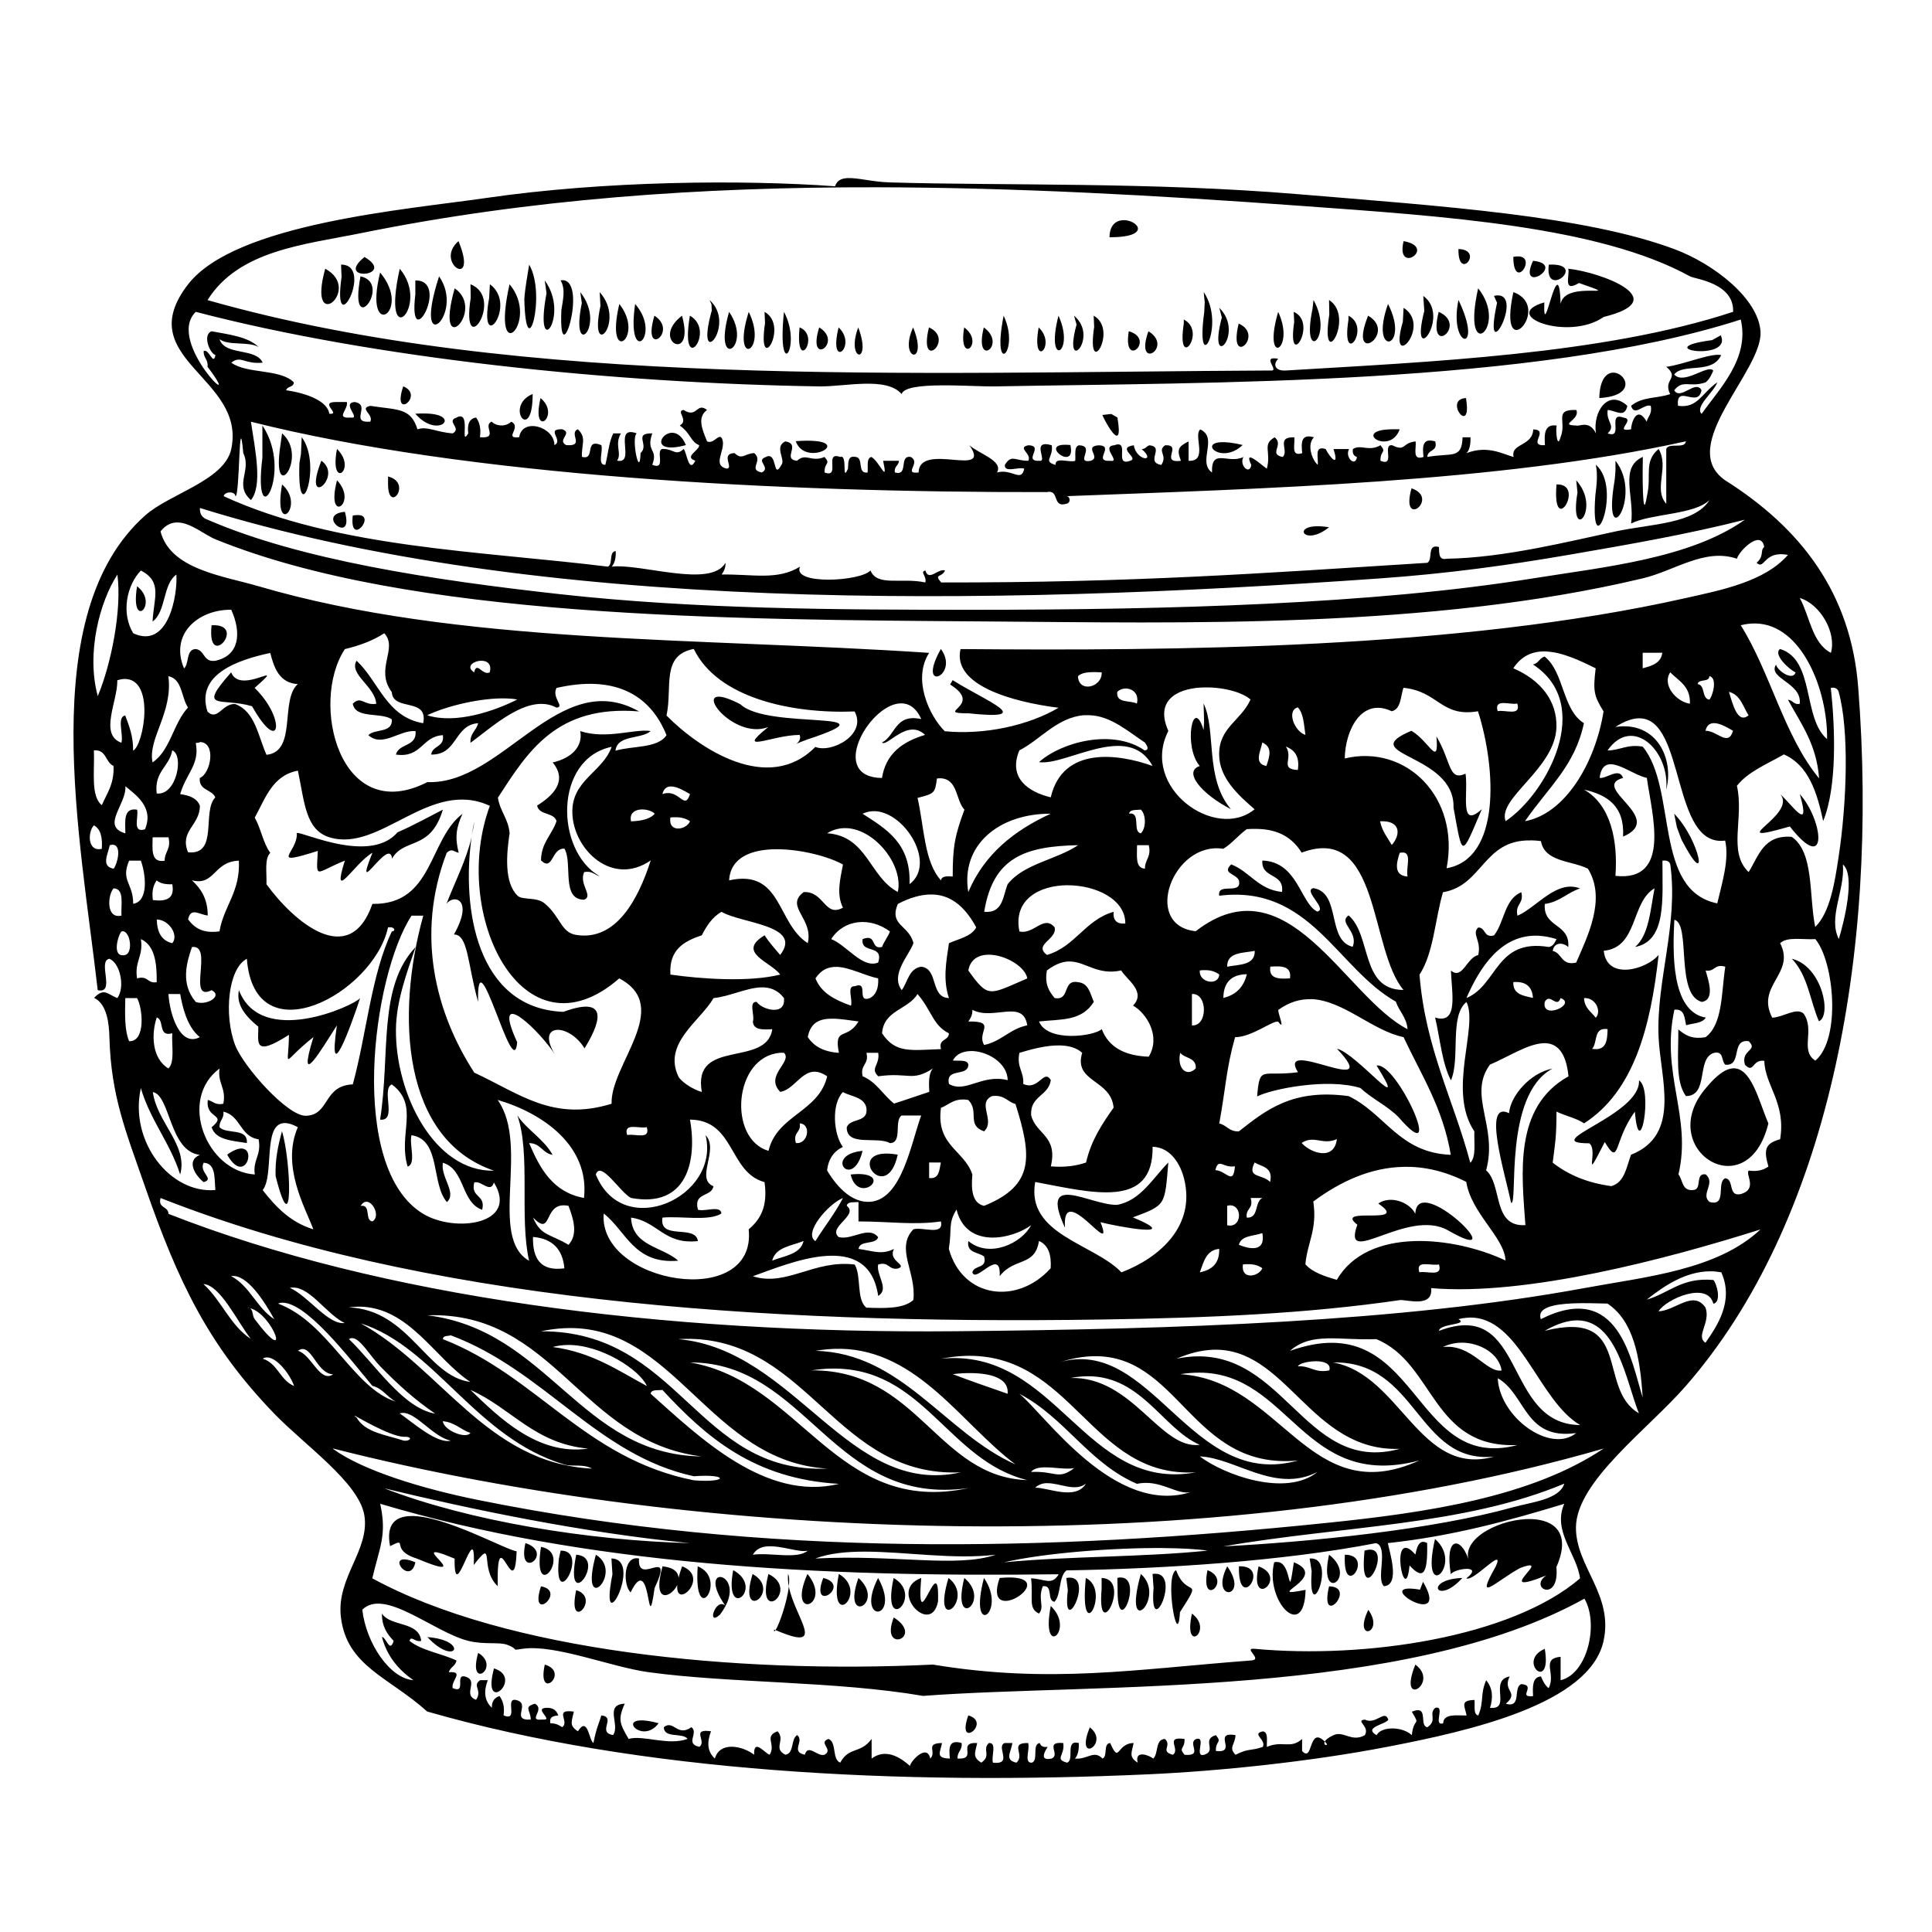 <?xml version="1.0" encoding="UTF-8" standalone="no"?>
<!-- Created with Inkscape (http://www.inkscape.org/) -->
<svg xmlns:dc="http://purl.org/dc/elements/1.1/" xmlns:cc="http://creativecommons.org/ns#" xmlns:rdf="http://www.w3.org/1999/02/22-rdf-syntax-ns#" xmlns:svg="http://www.w3.org/2000/svg" xmlns="http://www.w3.org/2000/svg" version="1.1" width="100%" height="100%" viewBox="0 0 48 48" id="Layer_1" xml:space="preserve" style="overflow:visible">
<defs id="defs751" />
<path d="M 21.051,4.425 C 20.901,4.433 20.793,4.485 20.747,4.628 18.442,4.461 15.018,4.491 12.076,4.919 10.082,5.209 5.846,5.551 4.674,7.063 3.228,8.927 6.123,9.367 5.746,11.154 5.580,11.939 4.211,12.265 3.602,12.810 0.864,15.257 1.995,20.804 2.428,24.601 c 0.456,0.098 -0.017,-0.732 0.291,-0.780 0.268,0.107 0.394,0.707 0.196,0.976 -0.252,-0.101 -0.329,-0.262 -0.577,-0.006 0.331,0.160 0.371,0.665 0.380,0.976 0.039,1.467 0.411,2.349 0.881,3.704 0.832,2.399 1.589,3.968 3.215,5.651 0.760,0.787 2.109,1.717 2.239,2.530 0.137,0.864 -0.704,1.546 -0.583,2.530 0.150,1.219 1.192,1.483 2.143,2.340 5.275,1.518 11.758,1.840 17.924,1.560 1.720,-0.078 3.993,-0.308 5.943,-0.685 2.032,-0.392 5.014,-1.060 5.359,-2.625 0.255,-1.157 -0.694,-1.850 -0.685,-2.828 0.011,-1.139 1.782,-2.425 2.727,-3.507 3.522,-4.032 4.804,-10.662 4.287,-17.341 C 45.992,14.730 44.731,13.114 42.864,11.935 41.627,11.084 43.810,9.207 43.739,8.230 43.681,7.416 42.582,6.555 41.596,6.188 39.366,5.359 35.857,5.125 32.246,4.824 28.583,4.519 24.974,4.616 22.110,4.532 21.674,4.520 21.301,4.410 21.051,4.425 z m 0.742,0.228 c 3.406,0.006 6.900,0.197 10.548,0.463 3.520,0.256 7.375,0.501 9.647,1.750 0.125,0.069 1.098,0.161 1.071,0.881 -3.223,1.063 -7.582,1.244 -11.112,1.458 -0.269,0.016 -0.330,-0.149 -0.190,-0.291 -0.453,-0.085 0.063,0.320 -0.196,0.291 C 22.673,9.247 12.942,9.673 5.156,7.456 5.927,6.219 7.563,6.077 8.955,5.795 13.177,4.939 17.414,4.645 21.793,4.653 z m 6.095,0.818 c -0.164,0.012 -0.320,0.124 -0.323,0.424 1.090,4.871e-4 0.685,-0.453 0.323,-0.424 z M 11.391,5.991 c -0.622,0.537 0.513,1.243 0,0 z m 23.481,0 c -0.207,0.861 0.851,0.151 0,0 z m 1.363,0.196 c -0.015,0.829 0.651,0.020 0,0 z m 1.477,0.183 c -0.033,2.41e-4 -0.070,0.003 -0.114,0.012 0.004,0.882 0.611,-0.016 0.114,-0.012 z M 9.057,6.385 c -0.772,0.618 0.818,0.488 0,0 z m 29.031,0.095 c -0.405,0.873 0.859,0.081 0,0 z M 8.473,6.575 8.486,6.879 C 8.243,8.598 9.319,6.565 8.473,6.575 z m 4.674,0 c -0.044,0.283 -0.101,0.569 -0.120,0.856 0.038,1.744 0.557,-0.115 0.120,-0.856 z m 25.333,0 c -0.117,0.893 0.999,-0.048 0,0 z M 8.080,6.676 c -0.468,1.690 0.954,0.518 0,0 z m 1.852,0 c -0.488,2.176 0.785,0.934 0,0 z m 29.031,0 c 0.043,0.167 -0.148,0.606 0.266,0.355 1.251,0.434 -0.350,-0.095 -0.456,0.520 -0.044,-1.484 -0.442,1.085 -0.405,-0.038 -1.134,0.326 0.600,0.976 1.477,0.361 1.756,-0.429 -0.058,-1.108 -0.881,-1.198 z M 9.444,6.771 c -0.434,1.754 0.828,0.986 0,0 z m -0.488,0.095 c -0.308,1.644 0.814,0.170 0,0 z m 1.953,0 c -0.693,2.127 0.667,0.963 0,0 z m 3.082,0.095 c -0.019,-0.001 -0.040,0.002 -0.063,0.006 0.133,0.225 0.051,0.506 0.019,0.742 -0.074,1.687 0.661,-0.699 0.044,-0.748 z m -3.672,0.006 0,0.348 c -0.192,1.587 0.887,-0.358 0,-0.348 z m 3.215,0 0.044,0.317 c -0.327,1.761 0.608,0.574 -0.044,-0.317 z m -1.845,0.095 0.006,0.336 c -0.255,1.644 0.871,0.013 -0.006,-0.336 z m 0.482,0 -0.019,0.348 c -0.272,1.469 0.728,0.166 0.019,-0.348 z m 0.488,0 c -0.488,2.191 0.782,0.928 0,0 z m -1.363,0.101 c -0.525,1.869 0.798,0.547 0,0 z m 25.428,0 c -0.437,1.953 0.782,0.971 0,0 z m -22.307,0.095 0.038,0.272 c -0.302,1.471 0.628,0.569 -0.038,-0.272 z m 0.482,0 0.019,0.342 c -0.306,1.417 0.652,0.408 -0.019,-0.342 z m 15.007,0 0.025,0.253 -0.012,0.241 c -0.232,1.710 0.556,0.341 -0.012,-0.494 z m 7.693,0 c -0.414,1.919 1.014,0.366 0,0 z m -0.412,0.082 c -0.022,0.001 -0.043,0.006 -0.069,0.012 l 0.076,0.171 c -0.380,1.749 0.695,-0.235 -0.006,-0.183 z m -1.826,0.012 0.025,0.374 c -0.383,1.498 0.681,0.136 -0.025,-0.374 z m -17.734,0.101 0.050,0.107 0.006,0.158 c -0.443,1.589 0.647,0.352 -0.057,-0.266 z m 15.007,0 -0.025,0.221 c -0.295,1.411 0.547,0.719 0.025,-0.221 z m 0.386,0 0.006,0.361 c -0.238,1.522 0.661,0.065 -0.006,-0.361 z m 3.215,0 c -0.251,1.223 0.649,1.348 0,0 z M 15.387,7.552 c -0.373,1.583 0.661,0.839 0,0 z m 0.393,0 c -0.233,1.620 0.686,0.787 0,0 z m 18.705,0 c -0.486,1.355 0.576,1.125 0,0 z m -4.192,0.095 0.063,0.241 c -0.371,1.401 0.594,0.414 -0.063,-0.241 z m 4.579,0 -0.019,0.348 c -0.383,1.309 0.742,0.114 0.019,-0.348 z M 4.864,7.748 c 4.434,1.158 10.337,1.771 15.495,1.852 0.640,0.009 1.661,-0.249 2.042,0.190 0.100,-0.334 1.727,-0.178 2.340,-0.190 5.261,-0.101 13.400,-0.019 18.508,-1.661 0.225,0.972 -0.531,1.716 -0.970,2.340 l -0.006,0 c -0.170,-0.177 0.308,-0.535 0.393,-0.780 -0.383,0.261 -0.486,0.653 -0.976,0.583 -0.058,-0.558 0.503,0.073 0.583,-0.386 -0.138,-0.278 -0.525,0.264 -0.678,0 0.221,-0.278 0.377,-0.059 0.780,-0.196 0.090,-0.071 0.143,-0.176 0.190,-0.291 -0.127,-0.174 -0.725,0.370 -0.970,0.095 0.223,-0.293 0.945,0.006 1.167,-0.482 -0.250,-0.059 -0.958,0.244 -1.363,0.291 0.345,0.297 -0.092,0.302 0.095,0.678 -0.318,0.113 -0.684,0.056 -0.970,0.291 0.082,0.285 0.315,-0.058 0.488,0 0.041,0.203 -0.070,0.261 -0.101,0.393 -0.254,-0.440 -0.393,0.071 -0.386,0.190 -0.454,0.085 0.132,-0.252 -0.196,-0.291 -0.411,-0.151 0.024,0.544 -0.386,0.393 0.212,-0.203 -0.048,-0.277 0,-0.583 0.227,0.029 0.421,0.203 0.488,-0.101 -0.471,-0.432 -0.865,0.137 -0.780,0.685 -0.167,-0.343 -0.420,-0.163 -0.488,-0.196 -0.456,-0.011 0.105,-0.138 0,-0.386 -0.576,-0.018 -0.228,0.285 -0.393,0.678 -0.081,0.309 -0.126,-0.172 -0.095,-0.291 -0.304,-0.044 -0.311,0.209 -0.291,0.488 -0.456,0.025 0.126,-0.381 -0.291,-0.393 -0.017,0.427 -0.568,0.340 -0.488,0.685 -0.249,-0.062 -0.642,-0.302 -1.167,-0.095 0.075,-0.086 0.102,-0.223 0.095,-0.393 l -0.196,0 c -0.018,0.554 -0.268,0.379 -0.875,0.488 0.001,-0.193 0.267,-0.121 0.196,-0.386 -0.324,-0.097 -0.319,0.132 -0.291,0.386 -0.293,0.098 -0.174,-0.214 -0.196,-0.386 -0.345,0.032 -0.238,0.265 -0.583,0.095 -0.258,-0.031 0.091,0.542 -0.291,0.386 -0.008,-0.265 0.162,-0.193 0,-0.386 -0.289,0.169 -0.497,-0.033 -0.685,0.095 -0.016,0.113 0.025,0.175 0.101,0.196 -0.042,0.269 -0.308,0.003 -0.196,-0.196 l -0.386,0 c 0.149,0.465 -0.074,0.236 -0.196,0 -0.293,-0.098 -0.174,0.220 -0.196,0.393 -0.149,-0.135 -0.274,-0.507 -0.095,-0.685 -0.324,-0.097 -0.318,0.138 -0.291,0.393 -0.292,0.098 -0.174,-0.220 -0.196,-0.393 -0.474,-0.016 -0.119,0.344 -0.291,0.488 -0.359,-0.071 0.039,-0.294 -0.196,-0.488 -0.322,0.176 -0.081,0.354 -0.196,0.780 -0.131,-0.088 -0.594,-0.521 -0.386,-0.095 -0.042,0.269 -0.308,0.003 -0.196,-0.196 -0.380,0.187 -0.802,-0.239 -0.780,0.386 -0.371,-0.264 0.162,-0.859 -0.291,-1.071 -0.183,0.143 0.206,0.800 -0.291,0.780 l 0,-0.482 c -0.252,0.125 -0.301,0.196 -0.190,0.482 -0.544,0.067 0.056,-0.407 -0.393,-0.386 -0.208,0.146 0.071,0.239 -0.095,0.488 -0.409,-0.067 0.093,-0.444 -0.291,-0.488 -0.078,0.018 -0.099,0.095 -0.196,0.095 0.380,0.331 -0.133,0.301 -0.196,-0.095 -0.449,0.065 0.151,0.320 -0.095,0.386 -0.411,0.151 0.017,-0.538 -0.393,-0.386 -0.341,0.026 0.178,0.428 -0.095,0.386 -0.456,0.025 0.126,-0.375 -0.291,-0.386 -0.385,0.031 0.070,0.298 -0.196,0.386 -0.408,0.073 0.132,-0.369 -0.291,-0.386 -0.132,0.030 -0.078,0.241 -0.095,0.386 -0.141,0.053 -0.504,-0.109 -0.488,0.101 -0.326,-0.089 -0.046,-0.182 -0.095,-0.488 -0.531,-0.153 -0.102,0.401 -0.291,0.386 -0.456,0.025 0.126,-0.375 -0.291,-0.386 -0.291,0.064 0.093,0.205 0,0.386 -0.329,0.005 -0.414,-0.171 -0.583,0.101 -0.016,0.211 0.340,0.041 0.482,0.095 -0.073,0.355 -0.307,-0.011 -0.678,0.095 0.171,-0.292 -0.463,-0.470 -0.685,-0.678 0.585,0.839 -1.244,-0.102 -1.262,0.678 -0.400,0.045 0.074,-0.242 -0.196,-0.386 -0.307,-0.048 -0.039,0.480 -0.393,0.386 -0.027,-0.157 0.096,-0.167 0.101,-0.291 l -0.393,0 c 0.131,0.614 -0.089,0.020 -0.291,-0.095 -0.132,0.030 -0.078,0.241 -0.095,0.386 -0.268,0.041 -0.090,-0.360 -0.291,-0.386 -0.207,-0.045 -0.187,0.138 -0.196,0.291 -0.168,0.371 0.005,-0.378 -0.196,-0.291 -0.411,-0.151 0.024,0.538 -0.386,0.386 -0.008,-0.265 0.162,-0.193 0,-0.386 -0.336,0.140 -0.462,-0.111 -0.685,0.095 -0.385,-0.043 0.118,-0.414 -0.291,-0.482 -0.284,0.134 0.012,0.448 -0.095,0.583 -0.224,0.400 -0.090,-0.349 -0.386,-0.196 -0.272,0.095 0.137,0.257 -0.101,0.386 -0.359,-0.071 0.046,-0.288 -0.190,-0.482 -0.242,0.010 -0.302,0.182 -0.488,0 -0.363,0.009 -0.008,0.377 -0.196,0.386 -0.353,-0.079 -0.058,-0.414 -0.095,-0.678 -0.064,-0.291 -0.211,0.093 -0.393,0 -0.121,-0.300 -0.251,-0.595 0,-0.780 -0.264,-0.205 -0.241,0.221 -0.583,0 -0.204,0.027 0.143,0.257 -0.095,0.386 0.282,0.202 0.269,0.407 0.482,0.488 0.014,0.129 -0.393,0.291 -0.095,0.386 -0.166,0.342 -0.213,-0.226 -0.291,-0.291 -0.185,0.182 -0.246,0.010 -0.488,0 -0.258,-0.031 0.091,0.549 -0.291,0.393 0.156,-0.408 -0.165,-0.301 0,-0.780 -0.484,-0.007 -0.063,0.287 -0.291,0.488 -0.018,0.687 -0.240,-0.384 -0.095,-0.488 -0.613,-0.223 -0.001,0.776 -0.488,0.678 0.128,-0.187 -0.073,-0.388 0.095,-0.678 l -0.190,0 c -0.114,0.236 -0.125,0.500 -0.196,0.780 -0.211,0.016 -0.048,-0.346 -0.101,-0.488 -0.442,-0.182 -0.127,0.386 -0.482,0.291 -0.011,-0.325 0.122,-0.470 -0.101,-0.685 -0.237,0.097 0.191,0.434 -0.291,0.393 -0.238,-0.129 0.177,-0.297 -0.095,-0.393 -0.431,-0.015 0.044,0.278 -0.196,0.393 0.001,-0.455 -0.800,-0.693 -0.875,-0.196 -0.400,0.045 0.074,-0.242 -0.196,-0.386 -0.127,0.125 -0.360,0.125 -0.488,0 -0.237,0.097 0.191,0.428 -0.291,0.386 0.031,-0.225 -0.013,-0.375 -0.095,-0.488 -0.171,0.023 -0.223,0.171 -0.196,0.393 -0.221,0.368 0.090,-0.601 -0.291,-0.393 -0.272,0.095 0.143,0.263 -0.095,0.393 -0.412,-0.030 -0.634,-0.186 -0.875,-0.101 -0.169,-0.543 -0.489,-0.476 -1.173,-0.583 -0.291,0.064 0.093,0.211 0,0.393 -0.532,0.038 0.034,-0.415 -0.386,-0.488 -0.341,0.026 0.171,0.428 -0.101,0.386 -0.397,0.029 -0.049,-0.200 -0.095,-0.386 l -0.291,0 C 7.932,9.998 8.486,10.309 8.181,10.279 8.141,9.974 7.644,9.773 7.110,9.696 7.134,9.590 7.299,9.628 7.300,9.499 6.959,9.157 6.141,9.297 5.746,9.010 c 0.245,-0.192 0.316,0.046 0.780,0 -0.172,-0.379 -0.939,-0.164 -1.071,-0.583 0.219,0.170 0.729,0.048 0.970,0.196 C 6.164,8.364 5.694,8.313 5.257,8.230 5.022,8.318 5.214,8.785 5.353,8.820 5.298,9.103 5.201,8.667 5.061,8.719 5.048,8.893 5.178,8.928 5.156,9.112 6.157,10.431 4.092,8.495 4.864,7.748 z m 13.250,0 c -0.434,1.519 0.611,0.893 0,0 z m 0.488,0 c -0.451,1.423 0.498,1.015 0,0 z m 0.393,0 0.012,0.279 c -0.204,1.375 0.620,0.073 -0.012,-0.279 z m 0.482,0 c -0.185,1.828 0.464,0.856 0,0 z m 12.279,0 c -0.409,1.400 0.447,0.958 0,0 z m 0.386,0 0.012,0.253 c -0.189,1.274 0.609,0.014 -0.012,-0.253 z m 3.602,0 c -0.297,1.175 0.743,0.325 0,0 z m -19.485,0.095 c -0.329,1.095 0.615,0.397 0,0 z m 0.685,0 c -0.817,0.625 0.341,1.220 0,0 z m 0.196,0 c -0.265,1.586 0.675,0.381 0,0 z m 7.795,0 c -0.312,1.585 0.422,0.893 0,0 z m 1.363,0 c -0.344,1.326 0.432,0.952 0,0 z m 0.386,0 0.063,0.221 c -0.358,1.304 0.587,0.325 -0.063,-0.221 z m 0.488,0 0.012,0.279 c -0.204,1.375 0.621,0.074 -0.012,-0.279 z m 6.330,0 0,0.101 c -0.192,1.236 0.587,0.200 0,-0.101 z m 0.488,0 c -0.521,1.299 0.753,0.438 0,0 z m -4.579,0.095 0,0.101 c -0.192,1.236 0.587,0.200 0,-0.101 z m 1.363,0.101 c -0.274,1.141 0.665,0.291 0,0 z m -10.909,0.095 c -0.114,1.178 0.537,0.211 0,0 z m 0.488,0 c -0.316,1.013 0.619,0.379 0,0 z m 0.482,0 c -0.268,1.097 0.491,0.471 0,0 z m 0.488,0 c -0.320,0.841 0.358,0.956 0,0 z m 1.363,0 c -0.378,0.832 0.397,0.969 0,0 z m 0.393,0 c -0.274,1.141 0.665,0.291 0,0 z m 0.875,0 c -0.159,0.969 0.534,0.393 0,0 z m 0.488,0 c -0.258,1.040 0.604,0.439 0,0 z m 1.363,0 c -0.190,1.076 0.470,0.450 0,0 z m 2.239,0.095 c -0.158,0.973 0.687,0.199 0,0 z m 0.488,0 c -0.360,1.018 0.649,0.403 0,0 z m 14.220,0.101 -0.215,0.120 c -1.629,0.213 0.522,0.548 0.215,-0.120 z m -2.714,0.932 c -0.150,0.026 -0.295,0.200 -0.304,0.627 0.995,-0.056 0.635,-0.686 0.304,-0.627 z m -30.020,0.336 c -0.297,0.885 0.549,0.225 0,0 z m 3.215,0.190 c -0.724,0.308 0.005,1.265 0,0 z m 0.196,0.101 c -0.244,1.049 0.527,0.440 0,0 z m 22.992,0 c -0.578,0.030 0.168,0.992 0,0 z M 10.541,10.273 c -0.064,-1.8e-4 -0.142,4e-6 -0.222,0.006 0.574,0.663 1.194,-0.003 0.222,-0.006 z m 17.068,0.012 -0.221,0.025 c 0.040,0.116 0.542,1.057 0.374,0.063 l -0.152,-0.088 z M 6.228,10.476 c 5.369,1.355 13.104,1.763 19.776,1.750 0.332,-0.073 0.125,0.395 0.488,0.291 0.122,-0.024 0.098,-0.189 0,-0.190 4.772,-0.183 10.785,-0.340 15.394,-1.363 -0.024,0.202 -0.429,0.022 -0.488,0.190 l 0,1.363 c -0.330,-0.372 0.082,-0.905 -0.190,-1.363 -0.381,0.322 -0.166,0.652 -0.291,1.173 -0.118,0.750 -0.110,-0.678 -0.101,-0.976 -0.594,0.266 -0.201,0.994 -0.291,1.655 0.498,-0.250 1.568,-0.212 1.947,-0.583 -0.371,0.596 -1.446,0.590 -2.334,0.780 -1.112,0.237 -2.778,0.659 -4.192,0.678 -0.207,0.045 -0.188,-0.138 -0.196,-0.291 -0.314,-0.087 -0.136,0.321 -0.291,0.393 -4.132,0.261 -7.286,0.494 -12.076,0.488 -0.193,-0.224 0.022,-0.114 0.095,-0.298 -0.173,-0.058 -0.405,0.285 -0.488,0 -0.144,0.042 0.038,0.130 0,0.298 -0.598,-0.129 -1.199,0.111 -1.363,-0.298 -0.244,0.274 -1.963,0.367 -1.750,-0.095 -0.563,0.349 -1.186,0.182 -1.947,0.196 0.051,-0.078 0.099,-0.157 0.095,-0.291 -0.370,0.638 -2.088,0.011 -2.828,0.095 0.075,-0.086 0.108,-0.217 0.101,-0.386 -0.180,0.014 -0.061,0.327 -0.196,0.386 -3.179,-0.391 -6.738,-0.461 -9.545,-1.750 0.022,-0.124 0.290,-0.127 0.291,0 0.115,0.024 0.083,-2.312 0.196,-1.071 0.215,0.439 -0.238,0.787 0.190,1.167 0.293,-0.353 0.108,-1.236 0,-1.947 z m 0.291,0.095 0,0.799 c -0.249,2.052 0.792,0.377 0,-0.799 z m 28.035,0.095 c -0.981,0.025 -0.020,0.668 0.221,0 -0.083,-0.004 -0.156,-0.001 -0.221,0 z m -17.823,0.088 c -0.327,-0.039 -0.585,0.548 0.310,0.304 -0.084,-0.206 -0.201,-0.291 -0.310,-0.304 z m -9.723,0.012 -0.038,0.272 C 6.721,12.641 7.684,11.353 7.008,10.767 z m 0.488,0.095 -0.019,0.418 -0.038,0.228 c -0.064,1.752 0.594,0.074 0.057,-0.646 z m 12.546,0.088 c -0.079,4.86e-4 -0.171,0.005 -0.272,0.012 0.239,0.670 1.461,-0.019 0.272,-0.012 z m 10.281,0.038 c -0.526,0.034 0.042,0.550 0.551,0.069 -0.252,-0.061 -0.430,-0.077 -0.551,-0.069 z m -3.875,0.063 c -0.602,0.007 0.295,0.673 0.145,0.006 -0.054,-0.005 -0.105,-0.006 -0.145,-0.006 z M 8.372,11.154 c -0.198,1.052 0.520,0.505 0,0 z M 7.985,11.446 c -0.497,1.258 0.561,0.404 0,0 z m 32.151,0 0,0.247 -0.019,0.228 c -0.334,1.936 0.729,0.429 0.019,-0.475 z m -0.488,0.101 c 0.050,0.253 0.020,0.507 -0.012,0.761 -0.139,1.827 0.700,-0.172 0.012,-0.761 z m -30.007,0.291 0,0.145 c -0.019,0.843 0.631,0.014 0,-0.145 z m -1.268,0.095 c -0.295,1.128 0.542,0.573 0,0 z m 30.788,0 0.031,0.304 c -0.220,1.308 0.617,0.419 -0.031,-0.304 z M 7.008,12.036 c -0.238,1.356 0.602,0.533 0,0 z m 31.663,0 c -0.113,1.375 0.739,-0.030 0,0 z m -3.602,0.095 c -0.291,1.041 0.720,0.251 0,0 z M 4.966,12.620 c 8.415,2.620 19.549,2.443 29.322,1.750 1.639,-0.116 3.140,-0.319 4.674,-0.583 1.523,-0.262 2.998,-0.520 4.389,-0.875 -1.369,0.969 -3.504,1.175 -5.264,1.458 -3.996,0.642 -9.047,0.780 -13.928,0.780 -3.380,0 -6.875,-0.015 -10.231,-0.386 C 10.741,14.411 7.457,13.910 5.156,12.911 5.036,12.869 4.960,12.787 4.966,12.620 z m 3.602,0.095 c -0.759,0.075 0.241,0.849 0,0 z m 0.310,0.082 c -0.033,0.001 -0.069,0.002 -0.114,0.012 -0.089,0.813 0.612,-0.034 0.114,-0.012 z m -4.465,0.183 c 0.327,0.006 0.676,0.311 0.938,0.418 4.821,1.963 12.699,1.996 19.193,2.042 4.784,0.033 10.958,0.196 16.269,-1.071 0.801,-0.191 1.537,-0.759 2.340,-0.488 0.053,-0.197 0.605,-0.741 0.678,-0.291 -0.109,0.088 0.010,0.221 -0.190,0.393 0.211,0.190 0.169,-0.314 0.780,-0.196 -0.580,0.663 -1.641,0.870 -2.537,1.071 -5.679,1.279 -12.757,1.310 -18.020,1.268 -0.210,0.900 1.292,1.315 2.435,1.458 -0.748,0.440 -1.836,0.680 -2.828,0.583 -0.399,-0.402 -0.803,-1.308 -0.386,-1.947 -5.792,-0.386 -11.707,-0.203 -16.662,-1.655 -0.889,-0.260 -2.191,-0.417 -2.435,-1.363 0.129,-0.163 0.275,-0.224 0.424,-0.222 z m 28.295,0.095 c -0.594,0.013 -0.274,0.494 0.310,0.025 -0.124,-0.021 -0.225,-0.027 -0.310,-0.025 z M 3.500,14.174 c 0.544,0.285 0.319,0.676 0.291,1.268 C 4.130,15.195 4.040,14.517 4.382,14.275 4.415,14.759 4.194,16.143 3.310,15.734 3.001,15.224 3.154,14.532 3.500,14.174 z m -0.583,0.101 c 0.115,0.895 -0.161,2.241 -0.488,3.019 -0.292,-1.073 0.052,-2.350 0.488,-3.019 z m 0.488,0.291 c -0.183,1.133 0.567,0.439 0,0 z m 41.310,0.291 c 0.515,0.153 0.917,0.869 0.773,1.363 -0.468,-0.245 -0.522,-0.899 -0.773,-1.363 z m -38.970,0.291 c 0.260,0.579 0.205,1.140 -0.393,1.268 -0.305,0.046 -0.258,-0.261 -0.488,-0.291 -0.250,0.009 -0.156,0.358 -0.291,0.482 -0.363,-0.852 0.350,-1.468 1.173,-1.458 z m 37.879,0.342 c 1.151,0.029 1.787,1.674 1.769,2.873 -0.614,-0.521 -0.297,-1.971 -1.167,-2.239 -0.181,0.125 0.206,0.497 0.386,0.583 -0.077,0.224 -0.459,-0.052 -0.488,-0.196 -0.215,0.349 0.657,0.451 0.589,0.976 -0.157,0.027 -0.167,-0.096 -0.291,-0.101 0.319,0.589 0.712,1.105 0.773,1.953 -0.867,-1.048 -1.208,-2.628 -1.947,-3.805 0.129,-0.033 0.255,-0.047 0.374,-0.044 z m -38.367,0.044 c -0.127,1.169 0.911,-0.048 0,0 z m 4.287,0.196 c 0.358,0.373 -0.241,0.892 0.190,1.465 0.029,0.490 0.913,0.121 0.780,0.773 -0.915,-0.156 -1.101,-1.036 -1.655,-1.553 -0.200,0.334 0.463,0.639 0.488,1.071 -0.306,0.048 -0.379,-0.212 -0.583,0 0.073,0.381 0.701,0.201 0.970,0.386 0.027,0.351 -0.425,0.226 -0.583,0.393 0.352,0.314 0.777,-0.135 1.173,-0.101 0.038,0.395 -0.415,0.298 -0.488,0.583 0.643,0.091 0.643,-0.453 1.167,-0.482 0.046,0.305 -0.261,0.252 -0.291,0.482 0.660,0.011 0.564,-0.732 1.167,-0.780 -0.041,0.185 -0.205,0.246 -0.190,0.488 0.549,-0.398 1.439,-1.247 2.137,-0.875 0.217,-0.014 -0.126,-0.246 0,-0.488 1.381,-0.317 2.306,0.111 2.733,1.173 -0.218,0.333 -0.843,0.260 -1.268,0.386 0.048,-0.406 0.633,-0.275 0.875,-0.488 -0.387,-0.065 -1.110,0.217 -1.750,0 0.072,0.387 -0.220,0.675 -0.685,0.780 0.389,0.469 -0.012,0.838 -0.386,1.071 0.044,0.247 0.416,0.160 0.482,0.386 -0.112,0.341 -0.380,0.528 -0.386,0.976 0.302,0.290 0.255,-0.315 0.583,-0.291 0.211,0.373 -0.091,1.264 0.488,1.268 0.241,-0.093 -0.134,-0.377 0,-0.685 0.203,-0.041 0.255,0.070 0.386,0.101 -1.102,-0.627 -1.145,-2.911 0.298,-3.215 -0.223,0.636 -1.006,0.828 -0.976,1.655 0.032,0.910 0.998,1.826 1.947,1.167 -0.303,0.949 -0.853,2.012 -1.852,1.852 -0.379,-0.060 -0.388,-0.451 -0.780,-0.780 -0.208,-0.174 -0.555,-0.076 -0.678,-0.196 -0.333,-0.325 -0.276,-1.023 -0.196,-1.553 -0.031,-0.358 -0.239,-0.543 -0.291,-0.881 0.741,-1.142 1.455,-2.312 3.507,-2.143 -1.988,-1.125 -3.390,1.829 -5.258,1.756 C 8.438,20.545 7.689,17.457 8.568,16.127 8.935,16.039 9.271,15.914 9.545,15.734 z m 7.693,0.393 c 0.592,1.222 2.435,1.614 3.995,1.553 0.314,0.571 -0.568,1.045 -0.976,0.881 -1.167,1.186 -2.883,0.045 -3.697,-0.780 0.154,-0.700 -0.145,-1.496 0.678,-1.655 z m 6.139,0 c -0.636,1.129 0.488,0.668 0,0 z m 15.038,0.063 c 0.403,0.017 0.850,0.229 1.230,0.418 -0.069,0.569 -0.043,0.684 0.196,1.071 -0.208,1.289 -0.957,2.547 -1.953,2.727 0.601,-0.862 1.242,-1.381 1.465,-2.435 -0.541,-0.335 -0.487,-1.268 -0.976,-1.655 -0.127,0.034 -0.152,0.173 -0.291,0.196 1.536,0.998 0.345,3.206 -0.678,3.894 -0.215,-0.573 1.232,-1.301 1.262,-2.334 0.018,-0.646 -0.378,-1.165 -1.071,-1.465 0.214,-0.327 0.504,-0.431 0.818,-0.418 z m -31.701,0.031 c 0.099,0.387 0.229,0.748 0.685,0.780 C 6.949,17.394 7.388,18.675 6.621,18.753 6.410,18.282 6.340,17.674 5.841,17.491 5.521,17.475 5.408,17.922 5.156,17.681 4.851,16.745 5.931,16.390 6.716,16.222 z m 34.099,0 0.488,0 c -0.033,0.258 -0.257,0.326 -0.488,0.386 l 0,-0.386 z m -28.809,0.202 c 0.120,0.014 0.215,0.097 0.164,0.285 -0.181,0.093 -0.322,-0.291 -0.386,0 -0.241,-0.149 0.021,-0.310 0.221,-0.285 z m 15.191,0.279 c 0.056,2.19e-4 0.117,0.003 0.177,0.006 0.019,0.376 -0.577,0.520 -0.589,0.095 0.086,-0.084 0.241,-0.102 0.412,-0.101 z m -21.451,0.006 c -0.866,0.979 -0.241,0.613 0.520,0.843 0.705,1.255 0.853,0.310 0.063,-0.456 0.866,-0.767 -0.352,0.206 -0.583,-0.386 z m 35.754,0 c 0.207,0.214 0.506,0.340 0.488,0.780 -0.349,-0.053 -0.697,-0.476 -0.488,-0.780 z m -37.314,0.095 c 0.350,0.071 0.318,0.527 0.488,0.780 -0.363,0.383 -0.436,1.062 -0.881,1.363 -0.123,-0.597 0.512,-1.230 0.393,-2.143 z m 38.285,0 c 0.216,0.041 0.076,0.515 0,0.583 -0.200,-0.026 -0.091,-0.360 -0.291,-0.386 0.022,-0.140 0.289,-0.035 0.291,-0.196 z m -39.382,0.069 c 0.778,-0.015 0.485,1.644 0.221,1.782 0.005,-0.363 -0.100,-0.614 -0.196,-0.875 -0.217,0.042 -0.037,0.476 -0.095,0.678 -0.561,-0.201 -0.090,-1.031 -0.101,-1.553 0.061,-0.016 0.119,-0.030 0.171,-0.031 z m 20.582,0.031 -0.063,0.107 c 0.863,0.538 -0.438,0.716 0.456,0.716 1.719,0.182 0.453,-0.292 -0.393,-0.824 z m 6.171,0.183 c 0.479,-0.028 1.008,0.099 1.230,0.298 -0.241,0.532 -0.781,0.688 -0.780,1.363 8.12e-4,0.588 0.483,1.018 0.881,1.363 -0.968,0.800 -2.855,-0.538 -2.143,-1.947 -0.334,-0.745 0.195,-1.041 0.811,-1.078 z m 5.029,0.006 c 0.873,0.087 0.935,0.741 1.852,0.583 0.459,1.436 0.563,3.670 -0.780,3.900 0.342,-1.766 -1.011,-3.092 -2.530,-2.727 0.011,-0.704 0.418,-1.530 1.167,-1.173 0.235,-0.056 0.216,-0.366 0.291,-0.583 z m 10.617,0 c 0.113,-0.015 0.175,0.025 0.196,0.101 0.265,0.950 0.203,2.747 0,4.091 -0.093,0.617 -0.209,1.390 -0.583,1.750 -0.159,-0.781 -0.024,-1.855 -0.583,-2.239 -0.704,-0.055 -0.820,0.477 -1.071,0.875 -0.524,-0.499 -0.108,-1.338 -0.291,-2.143 0.287,-0.361 0.756,-0.541 1.167,-0.780 0.609,0.267 0.822,0.933 0.976,1.655 0.347,-0.842 0.299,-2.297 0.190,-3.310 z m -17.480,0.019 c 0.152,0.017 0.294,0.143 0.241,0.374 -0.169,-0.089 -0.524,0.003 -0.488,-0.291 0.060,-0.061 0.156,-0.093 0.247,-0.082 z m 14.950,0.082 c 0.285,0.071 0.348,0.365 0.488,0.583 -0.282,0.233 -0.403,-0.318 -0.488,-0.583 z m -25.104,0.120 c -0.448,0.006 0.469,1.051 1.236,0.754 -0.851,0.687 0.103,0.197 0.780,0.196 0.039,0.101 -0.025,0.178 -0.082,0.221 0.054,-0.024 0.137,-0.060 0.291,-0.114 2.251,-0.745 -1.006,-0.224 -1.680,-0.868 -0.267,-0.138 -0.442,-0.191 -0.545,-0.190 z m -5.251,0.044 c 0.089,0.003 0.176,0.011 0.253,0.025 -0.537,0.275 -1.520,0.622 -2.239,0.393 0.486,-0.235 1.361,-0.443 1.985,-0.418 z m 24.749,0.114 c 0.111,-0.002 0.256,0.034 0.348,0.012 0.100,0.327 -0.304,0.147 -0.488,0.190 -0.049,-0.163 0.028,-0.200 0.139,-0.202 z m -15.019,0.012 c 0.218,-0.025 0.420,0.078 0.558,0.386 -0.661,-0.141 -0.631,0.410 -0.976,0.583 0.129,0.121 0.630,-0.611 1.071,-0.190 -0.549,0.165 -0.973,0.456 -1.071,1.071 -1.319,-0.017 -0.361,-1.762 0.418,-1.852 z m 7.573,0 0.012,0.450 -0.012,0.209 c -0.268,-0.885 -0.509,0.417 -0.095,0.894 -0.418,0.132 0.031,0.691 0.773,1.071 -0.655,-0.771 -0.357,-1.953 -0.678,-2.625 z m 2.340,0.095 c 0.144,0.147 0.152,0.430 0.190,0.685 -0.271,-0.082 -0.478,-0.607 -0.190,-0.685 z m -5.302,0.196 c 0.045,-0.003 0.085,-0.001 0.133,0 0.521,0.016 0.959,0.407 1.370,0.678 0.059,0.086 0.117,0.176 0,0.196 l -0.006,0 c -0.785,-0.545 -2.059,-0.215 -2.625,0.291 0.685,0.097 2.223,-1.018 2.822,0.095 -0.845,-0.302 -2.230,-0.502 -2.530,0.780 -0.551,-0.133 -1.066,-0.477 -0.780,-1.167 0.516,-0.260 0.940,-0.825 1.617,-0.875 z m 13.789,0.076 c 1.151,0.002 0.792,3.218 2.131,3.038 0.105,0.469 -0.075,1.046 -0.196,1.560 -1.594,-0.321 -0.988,-2.841 -1.852,-3.894 -0.391,-0.066 -0.554,0.091 -0.875,0.095 0.621,-0.889 1.554,0.018 1.458,0.976 0.202,-0.755 -0.229,-1.715 -1.262,-1.560 0.235,-0.150 0.431,-0.216 0.596,-0.215 z m 1.852,0.120 c 0.159,-0.002 0.366,0.128 0.475,0.190 -0.121,0.410 -0.402,-0.009 -0.685,0 0.031,-0.139 0.113,-0.189 0.209,-0.190 z m -7.516,0.190 c -1.438,0.607 1.088,0.556 1.046,1.909 0.229,1.258 0.186,1.256 0.704,0.038 -0.571,0.518 -0.332,-0.393 -0.405,-0.881 -0.426,0.194 -0.344,-0.282 -0.723,-0.926 0.066,0.803 -0.181,0.116 -0.621,-0.139 z m -30.109,0.279 c 0.428,-0.001 0.279,0.791 0.006,0.894 -0.025,0.318 0.300,0.276 0.386,0.482 -0.339,0.342 0.086,1.446 -0.678,1.363 C 4.455,20.639 4.963,20.515 4.966,20.022 4.898,19.829 4.705,19.762 4.477,19.730 4.624,19.213 4.967,18.996 4.864,18.461 c 0.033,-0.007 0.066,-0.012 0.095,-0.012 z m 26.405,0.012 c 0.252,0.116 0.188,0.332 0.101,0.583 -0.320,-0.056 -0.144,-0.366 -0.101,-0.583 z m -11.613,0.050 c -0.052,0.026 -0.036,0.020 0,0 z m 12.197,0.050 c 0.209,0.082 0.350,0.238 0.298,0.583 -0.470,-0.022 -0.099,-0.288 -0.298,-0.583 z m -29.614,0.095 c 0.318,-0.025 0.282,0.300 0.488,0.386 0.022,0.444 -0.163,0.682 -0.291,0.976 C 2.249,19.783 2.353,19.158 2.333,18.658 z m 1.947,0 c 0.299,0.114 0.108,1.133 -0.386,1.071 -0.065,-0.552 0.313,-0.657 0.386,-1.071 z m 35.691,0.348 c 0.254,-0.038 0.664,0.282 0.945,0.336 0.121,0.884 0.623,2.586 -0.780,2.435 0.063,-0.861 -0.108,-1.762 -0.780,-2.143 0.583,0.130 1.010,0.413 0.970,1.167 1.086,-0.460 -0.842,-1.226 0,-1.458 -0.098,-0.274 -0.412,0.026 -0.583,0 0.027,-0.223 0.112,-0.318 0.228,-0.336 z M 7.401,19.146 c 0.167,0.789 0.187,1.469 0.780,1.655 1.263,0.396 2.498,-1.474 3.989,-0.780 -0.990,2.667 0.809,6.383 3.215,4.287 1.344,0.707 -0.226,2.145 -0.190,3.114 -1.452,0.448 -2.266,-0.239 -3.412,-0.773 -0.951,-1.467 -1.468,-3.414 -0.685,-5.461 0.127,-0.116 0.159,-0.038 0.298,0 -0.098,-0.387 -0.062,-0.628 0.095,-0.970 -0.849,0.644 -0.721,2.263 -2.239,2.239 -0.571,1.639 -1.958,0.438 -2.632,-0.488 0.011,-0.280 -0.055,-0.638 0.095,-0.780 -0.179,-0.242 -0.232,-0.607 -0.386,-0.875 0.265,-0.481 0.440,-1.050 1.071,-1.167 z m 15.971,0.190 c 0.432,0.024 0.368,0.544 0.589,0.780 -0.232,0.627 -0.293,0.908 -0.291,1.661 -0.138,-0.008 -0.275,-0.018 -0.291,0.095 -0.421,-0.455 -0.418,-1.336 -0.583,-2.048 0.424,-0.109 0.433,-0.117 0.482,-0.482 0.033,-0.003 0.066,-0.008 0.095,-0.006 z M 3.114,19.533 c 0.260,0.216 0.718,0.525 0.488,1.071 -0.327,0.100 -0.153,-0.304 -0.196,-0.488 -0.348,-0.056 -0.295,0.293 -0.291,0.589 -0.619,-0.179 0.033,-0.720 0,-1.173 z m 13.554,0.006 c 0.159,-0.002 0.366,0.128 0.475,0.190 -0.142,0.431 -0.261,-0.150 -0.685,0 0.031,-0.139 0.113,-0.189 0.209,-0.190 z m 27.559,0.190 c 0.457,0.522 -1.523,1.308 0.241,0.805 0.972,1.235 0.832,-0.150 0.247,-0.805 0.286,0.991 -0.186,0.266 -0.488,0 z m -33.223,0.386 c -0.373,0.191 -0.743,0.397 -1.129,0.564 -0.732,0.859 -2.639,-0.162 -2.499,0.044 -0.001,0.472 -0.713,0.806 0.520,0.418 -0.039,0.738 -0.078,0.542 0.672,0.241 -0.344,1.098 0.225,0.073 0.685,-0.196 -0.507,1.263 0.426,-0.428 0.488,0.145 0.300,-0.527 0.954,-0.183 1.262,-1.217 z m 4.883,0 c 0.138,-0.021 0.306,0.026 0.380,0.101 -0.119,0.139 -0.340,0.180 -0.589,0.190 -0.041,-0.184 0.071,-0.270 0.209,-0.291 z m 12.457,0 c 0.133,0.124 0.133,0.465 0,0.589 -0.219,-0.040 0.014,-0.535 -0.291,-0.488 0.015,-0.114 0.177,-0.086 0.291,-0.101 z m -6.596,0.038 c 0.758,0.045 1.515,1.316 0.849,1.814 0.038,-1.012 -0.574,-1.369 -1.167,-1.750 0.104,-0.049 0.208,-0.069 0.317,-0.063 z m 4.357,0.063 c -0.912,0.418 -1.653,1.011 -2.048,1.947 -0.196,-1.162 0.759,-1.953 2.048,-1.947 z m 15.489,0 0.069,0.342 0.114,0.304 c 0.713,1.367 0.458,0.005 -0.183,-0.646 z m -24.787,0.088 c 0.142,0.003 0.251,0.040 0.336,0.101 -0.086,0.212 -0.545,0.299 -0.488,-0.095 0.056,-0.007 0.104,-0.007 0.152,-0.006 z m -5.023,0.101 c -0.023,0.110 -0.045,0.230 -0.063,0.348 0.025,-0.113 0.051,-0.232 0.063,-0.348 z m 22.504,0 c 0.508,-0.027 0.522,0.324 0.291,0.589 -0.107,-0.184 -0.243,-0.346 -0.291,-0.589 z m -31.955,0.101 c 0.170,0.089 0.216,0.303 0.196,0.583 -0.368,0.083 -0.346,-0.434 -0.196,-0.583 z m 18.705,0.069 c 0.715,0.036 1.413,0.935 1.268,1.585 -0.704,-0.366 -0.755,-1.389 -1.756,-1.458 0.157,-0.097 0.323,-0.135 0.488,-0.126 z m 10.192,0.019 c 0.559,0.009 0.891,0.240 1.109,0.589 1.958,-0.732 1.676,2.397 2.530,3.412 -1.072,4.06e-4 -0.787,-1.357 -1.363,-1.852 -0.271,0.183 0.252,0.394 0.101,0.780 -0.653,-0.158 -0.279,-1.343 -0.976,-1.458 -0.269,0.060 0.364,0.523 0.095,0.583 -0.418,-0.206 -0.482,-1.239 -1.363,-1.268 -0.035,0.457 0.550,0.296 0.488,0.780 -0.589,-0.059 -0.796,-0.501 -1.262,-0.685 -0.237,0.228 0.104,0.221 0.190,0.393 0.094,0.387 -0.545,0.037 -0.488,0.386 2.255,-0.281 2.925,1.804 4.389,2.632 0.080,0.243 0.266,0.385 0.291,0.685 -1.570,-0.809 -2.978,-4.206 -5.264,-2.435 -1.345,-0.142 -0.567,-2.244 0.685,-2.048 0.221,-0.135 0.376,-0.338 0.583,-0.488 0.089,-0.008 0.173,-0.007 0.253,-0.006 z M 11.721,20.783 c -0.133,0.578 -0.413,1.117 -0.627,1.668 0.189,-0.241 0.681,-0.110 0.183,0.767 0.357,-0.011 0.339,0.749 0.602,1.674 -0.049,-1.795 0.882,2.085 0.970,1.002 -0.684,-1.493 0.615,-0.240 0.976,0.361 -0.565,-0.845 0.301,-0.861 0.697,-0.209 0.320,-0.516 0.715,-1.360 -0.526,-0.907 -2.159,-0.085 -2.535,-2.584 -2.277,-4.357 z m -7.928,0.019 0.393,0 c 0.070,0.297 -0.097,0.353 -0.095,0.583 C 3.741,21.442 3.788,21.098 3.792,20.802 z m 34.238,0.076 c 0.078,0.001 0.163,0.006 0.253,0.019 0.093,0.523 0.754,0.480 1.167,0.685 0.473,0.759 -0.029,1.719 -0.291,2.334 -0.377,0.084 -0.345,-0.237 -0.583,-0.291 0.030,-0.219 0.258,-0.219 0.386,-0.095 0.048,-0.600 -0.631,-0.471 -0.583,-1.071 0.370,-0.051 0.558,-0.281 0.875,-0.386 -0.585,-0.226 -1.076,0.472 -1.553,0.678 -0.070,-0.297 0.165,-0.285 0.095,-0.583 -0.419,0.165 -0.420,0.745 -0.678,1.071 -0.265,0.071 -0.199,-0.195 -0.393,-0.196 -0.172,0.163 0.086,0.329 0,0.685 -0.287,0.062 -0.391,0.625 -0.678,0.386 0.019,0.561 0.194,1.346 -0.393,1.167 0.124,0.524 0.170,1.133 0.393,1.560 0.237,-0.541 -0.044,-1.599 0.386,-1.947 0.303,0.611 -0.486,2.200 0.196,3.215 -0.011,0.280 0.049,0.638 -0.101,0.780 -0.416,-1.564 -1.115,-2.840 -1.262,-4.674 0.349,-0.527 0.385,-1.369 0.583,-2.048 0.991,-0.164 1.000,-1.312 2.181,-1.287 z M 2.784,20.986 c 0.275,-0.007 0.112,0.530 0.038,0.596 -0.321,-0.056 -0.137,-0.366 -0.095,-0.583 0.022,-0.005 0.038,-0.012 0.057,-0.012 z m 24.001,0.012 c -0.543,0.366 -1.351,0.459 -1.750,0.970 -0.121,0.300 -0.114,0.731 -0.583,0.685 0.221,-1.360 1.022,-1.627 2.334,-1.655 z m 1.465,0 0.291,0 c 0.070,0.297 -0.097,0.353 -0.095,0.583 -0.249,-0.010 -0.194,-0.325 -0.196,-0.583 z m -8.956,0.101 c 0.612,-0.001 1.303,0.185 1.649,0.380 -0.067,0.357 -0.168,0.740 0,1.071 -0.457,0.253 -0.463,-0.413 -0.976,-0.386 -0.481,0.359 0.252,0.654 0.101,1.268 -0.776,-0.492 -0.635,-1.851 -1.953,-1.560 0.031,-0.577 0.567,-0.772 1.179,-0.773 z m 15.539,0.082 c 0.266,-0.023 0.084,0.407 0.139,0.596 -0.361,-0.022 -0.275,-0.350 -0.196,-0.589 0.022,-0.005 0.039,-0.004 0.057,-0.006 z m -31.625,0.202 0.291,0 c 0.114,0.302 0.212,1.010 -0.190,1.071 0.002,-0.516 -0.316,-0.566 -0.101,-1.071 z m 2.727,0 c 0.036,0.783 -0.373,1.118 -0.482,1.756 -0.418,0.061 -0.628,-0.092 -0.780,-0.298 0.067,-0.305 0.261,-0.124 0.488,-0.095 0,-0.422 -0.173,-0.672 -0.393,-0.875 0.577,0.146 0.526,-0.464 1.167,-0.488 z m 35.367,0 c 0.113,-0.015 0.175,0.019 0.196,0.095 0.206,1.495 -0.352,2.879 -0.291,4.287 0.044,1.029 0.571,2.429 -0.685,2.924 -0.113,0.308 -0.159,0.686 -0.488,0.780 -0.600,-0.080 -1.075,-0.284 -1.458,-0.583 0.064,-0.515 0.092,-0.600 0.095,-1.268 0.218,0.106 0.491,0.160 0.685,0.291 1.226,-0.786 1.654,-2.370 1.852,-4.186 -0.285,0.355 -1.286,0.654 -1.363,-0.101 0.857,-0.084 0.668,-1.205 1.262,-1.553 -0.106,0.542 -0.136,1.155 -0.482,1.458 0.789,-0.151 0.674,-1.204 0.678,-2.143 z m 4.484,0.095 c 0.318,0.259 0.032,1.415 -0.101,1.852 -0.274,-0.536 0.156,-1.210 0.101,-1.852 z M 3.894,21.874 c 0.086,0.075 0.217,0.102 0.386,0.095 0.067,0.360 -0.148,0.434 -0.482,0.393 -0.031,-0.225 0.013,-0.375 0.095,-0.488 z m 22.631,0.120 c 0.698,-0.001 1.436,0.346 1.433,0.951 -0.212,0.017 -0.309,-0.079 -0.291,-0.291 -0.708,0.200 -0.952,0.866 -1.655,1.071 -0.349,-0.262 0.259,-0.381 0.190,-0.685 -0.269,-0.325 -0.520,0.190 -0.875,0.101 -0.162,-0.792 0.499,-1.146 1.198,-1.148 z m -23.703,0.076 c 0.278,0.013 0.179,0.403 0.196,0.678 -0.395,0.091 -0.339,-0.524 -0.196,-0.678 z M 23.138,22.223 c 0.431,0.001 0.806,0.242 1.116,0.818 -0.125,0.231 -0.433,0.281 -0.678,0.393 -0.071,0.477 -0.151,0.908 0,1.363 -0.471,-0.015 -0.253,-0.724 -0.685,-0.780 -0.312,0.044 -0.336,0.378 -0.488,0.583 -0.290,-0.392 0.179,-0.853 0.291,-1.167 -0.102,-0.446 -0.618,-0.441 -0.386,-0.976 0.293,-0.153 0.572,-0.235 0.830,-0.234 z m -5.213,0.431 c 0.495,0.291 2.034,0.330 1.458,1.071 -0.134,-0.157 -0.273,-0.309 -0.386,-0.488 -0.715,0.430 0.161,0.661 0.386,0.976 -0.759,0.192 -1.949,0.112 -2.727,0 -0.039,-0.623 0.342,-0.830 0.780,-0.976 0.120,-0.236 0.262,-0.452 0.488,-0.583 z m -7.700,0.095 0.291,0 c -0.690,2.483 -0.522,5.560 1.756,6.336 -1.473,0.035 -2.450,-1.898 -2.435,-3.507 0.006,-0.709 0.276,-1.425 0.488,-2.048 -0.941,0.991 -0.625,2.646 -0.881,4.287 0.435,0.045 0.017,-0.759 0.291,-0.875 0.701,0.524 0.146,1.228 0.393,2.042 0.219,-0.072 0.035,-0.547 0.095,-0.780 0.737,0.106 0.484,1.214 0.881,1.661 0.254,-0.229 -0.162,-0.617 -0.101,-0.976 0.553,0.160 0.445,0.983 0.976,1.167 0.096,-0.388 -0.293,-0.289 -0.196,-0.678 0.173,-0.058 0.405,0.285 0.488,0 0.634,1.038 -0.959,1.260 -1.756,0.780 -1.884,-1.134 -1.269,-5.906 -0.291,-7.408 z m -6.330,0.095 c 0.317,0.009 0.549,0.399 0.386,0.589 -0.265,-0.059 -0.379,-0.272 -0.386,-0.589 z m 37.701,0.006 c 0.423,0.097 0.018,1.863 0.685,2.042 0.342,-0.053 0.154,-0.565 0.095,-0.780 0.234,0.039 0.212,-0.175 0.488,-0.095 -0.099,0.647 -0.060,1.431 -0.488,1.750 -0.355,0.063 -0.515,-0.060 -0.678,-0.190 0.004,0.612 -0.078,1.306 0.190,1.655 0.575,-0.009 0.251,-0.921 0.685,-1.071 0.262,-0.067 0.187,0.200 0.291,0.291 0.433,0.043 0.127,-0.649 0.583,-0.583 0.247,0.237 -0.203,0.206 -0.095,0.583 0.229,0.238 0.176,-0.143 0.482,-0.095 0.015,0.612 0.542,1.038 0.393,1.947 -0.380,0.104 -0.410,0.266 -0.291,0.678 -0.112,0.081 -0.262,0.132 -0.488,0.101 -0.095,0.085 0.231,0.458 -0.196,0.583 -0.332,0.072 -0.157,-0.362 -0.386,-0.393 -0.234,0.090 0.055,0.713 -0.393,0.589 -0.235,-0.193 0.164,-0.466 -0.095,-0.685 -0.268,-0.041 -0.090,0.360 -0.291,0.386 -0.305,0.045 -0.271,-0.241 -0.386,-0.386 0.339,-1.436 -0.448,-2.500 -0.101,-4.091 0.256,-0.029 0.250,0.200 0.291,0.386 0.173,-0.053 0.405,-0.045 0.488,-0.190 -0.880,-0.152 -0.818,-1.682 -0.780,-2.435 z m -20.278,0.063 c 0.264,-0.031 0.549,0.049 0.792,0.228 -0.050,0.144 -0.145,0.242 -0.196,0.386 -0.300,0.072 -0.113,-0.337 -0.482,-0.196 -0.057,0.382 0.532,0.113 0.386,0.583 -0.390,0.159 -0.776,-0.427 -1.167,-0.583 0.159,-0.248 0.401,-0.387 0.665,-0.418 z M 9.640,23.041 c 0.173,-0.027 0.197,0.096 0.095,0.101 -0.513,1.077 -0.628,2.550 -0.970,3.799 -0.743,0.030 -0.568,0.765 -1.167,0.780 -0.457,0.010 -1.555,-1.227 -1.756,-1.756 -0.286,-0.752 -0.172,-1.908 0.291,-2.143 0.192,2.454 3.148,0.859 3.507,-0.780 z m -6.583,0.095 c 0.188,0.025 0.247,0.537 0.057,0.589 -0.358,0.089 -0.174,-0.512 -0.095,-0.583 0.013,-0.002 0.025,-0.008 0.038,-0.006 z m 35.183,0.114 c 0.136,0.007 0.277,0.034 0.431,0.082 -0.043,0.086 -0.080,0.176 -0.190,0.196 -1.323,-0.219 -1.269,0.945 -2.048,1.268 0.325,-0.745 0.855,-1.601 1.807,-1.547 z m 6.374,0.076 c 0.160,-0.001 0.336,0.015 0.488,0.006 0.471,0.572 0.639,2.480 0,3.019 -0.393,-0.252 -0.003,-0.751 -0.291,-1.167 -0.176,-0.164 -0.492,0.084 -0.780,0.101 -0.419,-0.809 0.587,-1.088 0.196,-1.852 0.081,-0.081 0.226,-0.106 0.386,-0.107 z m -41.114,0.006 c 0.337,0.149 0.401,0.576 0.393,1.071 -0.234,0.039 -0.212,-0.175 -0.488,-0.095 -0.068,-0.425 0.163,-0.551 0.095,-0.976 z M 4.769,23.529 C 5.319,23.455 4.630,24.913 5.257,24.601 5.545,24.742 5.138,24.993 4.864,24.893 4.479,24.443 4.637,23.911 4.769,23.529 z m 26.405,0.095 c 0.007,0.364 -0.385,0.335 -0.685,0.393 -0.008,-0.364 0.384,-0.335 0.685,-0.393 z m -6.615,0.095 c 0.405,-0.003 0.914,0.293 0.964,0.589 -0.957,0.412 -0.963,0.503 -1.465,-0.196 0.046,-0.279 0.257,-0.391 0.501,-0.393 z m 19.960,0.101 c 0.403,0.427 0.448,1.036 0.672,1.553 0.322,-0.138 0.081,-1.367 -0.672,-1.553 z m -17.905,0.069 c 0.380,0.024 0.673,0.347 1.243,0.221 0.114,0.215 0.637,0.523 0.291,0.875 l 0.006,0 c 0.328,0.188 0.695,0.757 0.386,1.268 -0.596,-0.020 -0.998,-0.237 -1.167,-0.685 -0.193,0.180 -1.347,0.333 -1.560,-0.190 0.551,-0.061 1.060,-0.001 1.363,-0.488 -0.092,-0.199 -0.124,-0.465 -0.393,-0.488 -0.401,-0.076 -0.182,0.469 -0.583,0.393 -0.129,-0.163 -0.253,-0.329 -0.190,-0.685 0.242,-0.180 0.429,-0.233 0.602,-0.221 z m 5.150,0.120 c 0.186,0.008 0.318,0.069 0.285,0.298 -0.280,0.019 -0.533,0.012 -0.488,-0.291 0.069,-0.004 0.140,-0.009 0.202,-0.006 z m -10.979,0.012 c 0.331,0.009 0.711,0.226 1.033,0.285 0.014,0.241 -0.052,0.405 -0.196,0.488 -0.370,0.143 -0.016,-0.434 -0.386,-0.291 -0.211,-0.016 -0.041,0.340 -0.095,0.482 -0.381,-0.137 -0.735,-0.305 -0.881,-0.678 0.144,-0.220 0.327,-0.290 0.526,-0.285 z m 9.178,0.082 c 0.142,0.003 0.244,0.046 0.329,0.107 -0.018,0.299 -0.520,0.200 -0.482,-0.101 0.056,-0.007 0.104,-0.007 0.152,-0.006 z m 1.014,0.101 c -0.074,0.315 -0.268,0.515 -0.583,0.589 0.004,-0.383 0.197,-0.583 0.583,-0.589 z m 6.621,0.196 c 0.317,-0.025 0.470,0.119 0.488,0.393 -0.237,-0.054 -0.502,-0.085 -0.488,-0.393 z M 18.901,24.531 c 0.218,-0.008 0.416,0.056 0.577,0.266 0.045,0.467 -0.562,0.278 -0.678,0.095 -0.211,-0.016 -0.041,0.346 -0.095,0.488 0.014,0.213 0.240,0.204 0.482,0.190 -0.141,0.962 -1.994,0.212 -1.750,1.560 -0.242,-0.067 -0.527,-0.269 -0.583,-0.386 -0.391,-0.823 0.544,-1.377 0.875,-1.947 0.390,-0.038 0.808,-0.251 1.173,-0.266 z M 5.936,24.601 c -0.083,0.391 0.214,0.687 0.482,0.907 0.004,0.380 -0.136,0.776 0.761,0.202 -0.012,0.887 -0.204,0.694 0.608,0.057 -0.431,1.397 0.218,0.272 0.583,-0.291 -0.238,1.621 0.345,0.029 0.577,-0.678 C 8.799,24.983 6.490,26.041 5.936,24.601 z m -1.750,0.095 0.291,0 c 0.049,0.279 0.158,0.811 0.488,1.071 -0.483,0.255 -0.748,-0.548 -0.780,-1.071 z m 18.609,0 c 0.356,0.412 0.377,0.775 0.780,0.976 -0.001,0.193 -0.267,0.127 -0.196,0.393 -0.768,0.028 -1.132,0.106 -1.465,-0.393 0.041,-0.576 0.652,-0.588 0.881,-0.976 z m 6.818,0 c 0.397,-0.029 0.397,0.810 0,0.780 l 0,-0.780 z m -26.500,0.101 0.291,0 c 0.141,0.236 0.223,1.089 -0.196,1.071 -0.116,-0.274 -0.104,-0.674 -0.095,-1.071 z m 35.659,0 c 0.416,0.153 -0.484,0.558 -0.393,0.095 0.129,-0.239 0.297,0.176 0.393,-0.095 z m 0.583,0 c 0.301,-0.016 0.437,0.343 0.291,0.488 -0.113,-0.148 -0.281,-0.240 -0.291,-0.488 z m -6.780,0.025 c 0.796,0.029 1.528,0.789 2.296,0.945 0.434,0.929 0.978,1.756 1.173,2.924 -1.282,-0.048 -1.635,-1.028 -2.537,-1.458 -1.392,-0.191 -2.054,0.346 -2.727,0.875 -0.242,0.014 -0.302,-0.155 -0.488,-0.196 0.164,-0.895 0.171,-1.357 0.393,-2.143 0.421,-0.003 0.934,-0.422 1.071,-0.386 0.182,0.244 0.010,-0.161 0,-0.291 0.282,-0.201 0.552,-0.276 0.818,-0.266 z m -8.416,0.266 c 0.515,0.278 1.261,-0.280 1.363,0.386 -0.432,0.086 -0.641,0.399 -1.071,0.488 -0.198,-0.319 0.337,-0.594 -0.393,-0.583 0.050,-0.077 0.105,-0.155 0.101,-0.291 z m -20.265,0.190 c 0.198,0.061 0.024,0.495 0.386,0.393 -0.019,0.304 0.068,0.713 -0.095,0.875 C 3.758,26.289 3.763,25.668 3.894,25.280 z m 16.802,0.031 c 0.191,0.002 0.410,0.040 0.634,0.069 -0.289,0.481 -0.617,0.111 -0.488,0.780 -0.364,-0.024 -0.620,-0.156 -0.773,-0.393 0.069,-0.372 0.308,-0.461 0.627,-0.456 z m 19.130,0.260 c 0.031,-0.005 0.069,-0.008 0.114,0 -0.006,0.285 -0.032,0.550 -0.386,0.488 0.127,-0.126 0.051,-0.452 0.272,-0.488 z m -1.465,0.348 c 0.305,-0.004 0.544,0.195 0.608,0.824 -1.376,0.763 -1.158,2.450 -1.071,3.697 -0.829,0.050 -0.564,-0.996 -0.976,-1.363 0.300,-1.091 -0.464,-1.862 0.095,-2.625 0.437,-0.182 0.951,-0.526 1.344,-0.532 z m -12.013,0.057 c 0.208,0.006 0.402,0.058 0.539,0.183 -0.225,0.738 0.716,0.650 0.780,1.363 -0.283,0.398 -0.557,0.809 -0.685,1.363 -0.242,0.081 -0.520,0.125 -0.875,0.095 0.182,-0.766 -0.374,-0.798 -0.488,-1.268 -0.033,-0.488 0.432,-0.476 0.488,-0.875 -0.175,-0.293 -0.301,0.274 -0.685,0.095 0.021,-0.313 -0.170,-0.406 -0.095,-0.773 0.279,-0.083 0.673,-0.195 1.021,-0.183 z m 6.869,0.082 c 1.213,1.284 -1.527,-0.331 -0.970,0.583 -0.901,0.121 -0.949,-0.192 -1.014,0.602 0.348,-0.181 1.742,-0.467 2.568,-0.209 0.290,0.273 0.664,0.437 0.945,0.723 1.212,1.403 -0.041,-1.384 -0.545,-1.281 0.858,1.380 -0.500,-0.308 -0.983,-0.418 z m -9.114,0.057 c 0.409,-0.014 0.929,0.291 0.932,0.723 -0.647,-0.160 -1.043,0.335 -1.458,0.095 -0.093,-0.418 0.473,-0.165 0.482,-0.482 -0.030,-0.132 -0.241,-0.084 -0.386,-0.101 0.080,-0.156 0.245,-0.228 0.431,-0.234 z m -4.731,0.044 c 0.036,-0.003 0.068,-0.001 0.107,0 0.216,0.227 -0.492,0.562 -0.095,0.970 0.421,-0.065 0.605,-0.773 1.167,-0.386 -0.211,0.892 -1.247,0.959 -1.458,1.852 -1.017,-0.298 -0.865,-2.338 0.279,-2.435 z m 2.156,0 0.291,0 c 0.048,0.306 -0.212,0.379 0,0.583 0.773,-0.107 0.826,0.147 1.363,-0.196 -0.112,0.115 -0.107,0.343 -0.095,0.583 -0.294,0.095 -0.578,0.198 -0.875,0.291 -0.272,-0.213 -0.435,-0.536 -0.780,-0.678 -0.070,-0.296 0.165,-0.285 0.095,-0.583 z m 7.795,0 c 0.114,0.145 0.402,0.112 0.386,0.386 -0.231,0.233 -0.476,-0.011 -0.386,-0.386 z M 5.454,26.548 c -0.052,0.376 0.171,0.474 0.095,0.875 -0.203,0.041 -0.255,-0.064 -0.386,-0.095 -0.065,0.489 0.501,0.339 0.095,0.678 0.100,0.321 0.514,0.332 0.875,0.393 0.031,-0.389 -0.505,-0.209 -0.678,-0.393 -0.012,-0.174 0.116,-0.202 0.095,-0.386 0.428,0.091 0.416,0.624 0.875,0.685 0.076,0.401 -0.147,0.498 -0.095,0.875 C 5.124,29.102 4.421,27.313 5.454,26.548 z m 33.122,0 c -0.567,0.106 -1.054,0.689 -1.084,1.109 -0.670,-0.328 -0.110,1.460 0.050,2.226 0.186,0.083 -0.203,-2.681 1.033,-3.336 z m 4.433,0 c -0.164,0.028 -0.362,0.169 -0.608,0.463 -1.329,1.514 1.010,3.038 1.534,0.900 -0.243,-0.562 -0.432,-1.450 -0.926,-1.363 z m -2.289,0.291 c 0.059,0.869 -2.544,1.563 -1.236,1.566 0.246,0.171 -0.195,1.108 0.386,-0.031 0.382,0.638 0.206,-0.019 0.748,-0.754 0.111,1.334 0.463,-0.561 0.101,-0.780 z M 3.500,27.037 c 0.236,0.802 0.726,1.354 0.976,2.143 0.204,-0.725 -0.582,-1.299 -0.678,-2.048 0.437,0.083 0.407,1.474 1.167,1.560 -0.358,0.153 -0.098,0.527 0.095,0.678 0.285,-0.082 -0.126,-0.240 0,-0.482 0.307,0.016 0.263,0.382 0.291,0.678 -1.126,0.097 -2.145,-1.209 -1.852,-2.530 z m 17.442,0.095 c 0.207,0.116 0.529,0.122 0.583,0.393 0.056,0.381 -0.401,0.243 -0.488,0.482 -0.007,0.494 0.763,0.214 1.071,0.393 0.322,-0.001 0.098,-0.553 0.291,-0.685 l 0.488,0 c -0.251,0.677 -0.476,2.086 -1.268,2.143 -0.420,0.030 -0.794,-0.314 -1.071,-0.780 0.035,-0.289 0.172,-0.479 0.393,-0.583 -0.233,-0.312 -0.291,-1.059 0,-1.363 z m 3.805,0.095 c 0.222,0.005 0.303,0.153 0.482,0.202 0.407,1.292 0.481,2.022 -0.780,2.530 -0.290,-0.066 -0.326,-0.388 -0.291,-0.780 -0.203,-0.608 -0.909,-0.714 -0.780,-1.655 0.210,-0.081 0.328,-0.253 0.678,-0.196 0.283,0.284 -0.052,0.622 0.393,0.780 0.288,-0.269 -0.186,-0.700 0.196,-0.875 0.038,-0.005 0.069,-0.007 0.101,-0.006 z m -12.381,0.101 c 1.134,0.332 2.286,1.150 2.143,2.435 -0.768,-0.140 -1.093,-0.724 -1.363,-1.363 0.290,0.002 0.330,0.253 0.583,0.291 -0.221,-0.395 -0.624,-0.610 -0.875,-0.976 0.335,0.948 0.046,2.528 0.291,3.609 -1.022,-0.587 0.025,-2.861 -0.780,-3.995 z m 4.776,0.488 c 1.124,0.011 0.958,1.311 1.852,1.553 0.089,0.609 -0.109,0.937 -0.393,1.173 0.207,2.022 -3.746,1.351 -3.602,-0.393 0.564,0.441 0.751,1.266 1.852,1.173 -0.392,-0.353 -1.140,-0.357 -1.173,-1.071 0.657,0.089 0.821,0.677 1.661,0.583 -0.059,-0.427 -0.971,-0.005 -0.881,-0.583 0.474,-0.044 1.144,0.097 1.465,-0.101 -0.012,-0.215 -0.412,-0.039 -0.583,-0.095 -0.119,-0.444 0.338,-0.306 0.386,-0.583 -0.461,-0.185 0.149,-0.910 -0.196,-1.268 0.376,1.533 -2.052,2.644 -2.727,0.976 0.118,-0.366 0.613,0.455 0.875,0.583 1.394,0.259 1.646,-0.926 1.465,-1.947 z m -10.110,0.088 c 0.092,-0.010 0.213,0.016 0.367,0.101 -0.418,0.966 0.186,2.001 0.386,2.537 C 7.217,30.369 6.854,29.987 6.526,29.568 6.812,29.211 6.534,27.962 7.033,27.906 z m 12.837,0.006 c 0.299,0.017 0.206,0.526 -0.095,0.488 -0.080,-0.274 0.135,-0.252 0.095,-0.488 z m -4.148,0.088 c 0.111,-0.002 0.256,0.028 0.348,0.006 0.100,0.327 -0.304,0.153 -0.488,0.196 -0.049,-0.163 0.028,-0.200 0.139,-0.202 z m -8.715,0.107 c -0.101,0.363 -0.175,0.737 -0.158,1.116 0.455,1.796 0.382,-0.390 0.158,-1.116 z m 26.208,0.196 c -0.062,0.545 -0.650,0.352 -0.875,0.095 0.315,-0.205 0.516,0.066 0.875,-0.095 z m -4.579,0.190 c 0.474,0.013 0.702,0.477 0.780,0.780 0.303,1.184 -0.605,1.979 -1.553,2.340 -0.685,-0.716 -2.375,-0.935 -2.143,-2.245 1.414,0.265 2.940,0.683 2.917,-0.875 z m -22.624,0.044 c -0.083,-0.005 -0.206,0.035 -0.367,0.152 0.417,0.745 0.729,-0.130 0.367,-0.152 z m 15.419,0.057 c -0.993,0.101 -0.242,0.999 0,0 z m 0.640,0.069 c -1.041,-0.041 -0.038,1.272 0.234,0.025 -0.088,-0.015 -0.165,-0.022 -0.234,-0.025 z m 1.014,0.221 0.291,0 c -0.041,0.186 -0.034,0.416 -0.291,0.386 l 0,-0.386 z m 5.943,0 c -0.381,0.383 -0.693,0.951 -1.274,1.052 -0.658,0.018 -1.958,-0.859 -1.293,0.570 -0.092,-1.229 1.277,0.865 0.881,-0.139 0.420,0.109 2.092,0.416 0.805,-0.120 0.831,-0.307 0.790,-0.299 0.881,-1.363 z m 2.143,0 c 0.182,0.109 0.466,0.110 0.386,0.482 -0.219,-0.209 -0.579,-0.086 -0.386,-0.482 z m -0.862,0.031 c 0.075,-0.002 0.182,0.095 0.374,0.063 -0.043,0.494 -0.206,0.111 -0.488,0.095 0.033,-0.122 0.068,-0.157 0.114,-0.158 z m 4.573,0.076 c 0.492,-0.008 1.008,0.101 1.547,0.374 0.129,0.790 0.950,1.380 0.976,1.953 -1.282,-0.601 -3.423,-0.842 -4.192,0.482 -0.300,-0.089 -0.595,-0.181 -0.780,-0.386 0.046,-0.538 0.302,-0.870 0.196,-1.560 0.674,-0.501 1.430,-0.848 2.251,-0.862 z M 21.330,29.168 c -0.057,-8.34e-4 -0.122,0.006 -0.196,0.012 0.180,0.763 1.060,-1.85e-4 0.196,-0.012 z M 3.989,29.764 c 6.434,2.540 14.807,3.150 23.386,3.019 2.648,-0.040 5.072,-0.142 7.402,-0.482 0.155,-0.022 0.833,0.207 0.780,-0.298 2.352,0.200 5.831,-0.714 8.182,-1.458 -1.081,1.014 -2.848,1.175 -4.382,1.458 -4.570,0.842 -10.115,1.020 -15.590,1.071 C 16.438,33.144 9.458,32.228 4.185,30.158 4.184,29.963 3.918,30.028 3.989,29.764 z m 16.954,0 c -0.199,0.384 -0.460,0.711 -0.685,1.071 -0.308,-0.196 0.319,-0.923 0.685,-1.071 z m 10.129,0 0.291,0 c -0.200,0.092 -0.079,0.503 -0.386,0.488 -0.040,-0.233 0.176,-0.212 0.095,-0.488 z m 3.412,0.050 c -0.087,0.009 -0.171,0.037 -0.241,0.088 0.832,0.566 -1.134,0.050 -0.520,0.526 -0.405,1.113 1.243,-0.430 2.251,0.139 1.725,0.992 -0.766,-1.489 -0.811,-0.412 -0.115,-0.226 -0.416,-0.371 -0.678,-0.342 z m -25.403,0.044 c 0.185,-0.032 0.378,0.370 0.171,0.488 -0.200,-0.026 -0.022,-0.429 -0.291,-0.386 0.037,-0.063 0.077,-0.093 0.120,-0.101 z m 12.248,0.006 0,0.482 c 0.799,0.002 1.379,0.096 2.048,0 0.078,0.370 -0.463,0.125 -0.685,0.196 -0.455,0.478 0.082,1.072 0,1.756 -0.237,0.216 -0.693,0.209 -1.167,0.190 -0.256,-0.198 -0.118,-0.790 -0.291,-1.071 -1.014,-0.125 -1.694,0.559 -2.530,0.291 0.913,-0.325 2.873,-1.182 3.114,0.488 0.288,-0.170 -0.056,-0.519 0,-0.780 0.275,-0.080 0.253,0.141 0.488,0.101 0.264,-0.088 -0.257,-0.182 -0.095,-0.488 -0.313,0.158 -0.532,0.046 -0.881,0 0.031,-0.228 0.426,-0.094 0.488,-0.291 -0.238,-0.294 -0.630,0.073 -0.970,0 l -0.006,0 c -0.298,-0.245 0.504,-0.544 0.196,-0.780 0.015,-0.114 0.177,-0.079 0.291,-0.095 z m -7.319,0.082 c 0.033,3.65e-4 0.073,0.004 0.114,0.012 0.136,0.356 0.234,0.715 0,0.970 -0.457,-0.278 -0.687,-0.217 -0.881,-0.678 0.474,0.487 0.262,-0.309 0.767,-0.304 z m 16.548,0 c 0.321,-0.004 0.298,0.583 -0.069,0.494 l 0,-0.482 c 0.024,-0.005 0.048,-0.012 0.069,-0.012 z m -6.793,0.107 c 0.249,0.994 1.399,0.726 1.852,0.386 -0.224,0.443 -1.033,0.836 -1.560,0.393 -0.045,0.305 0.248,0.272 0.393,0.386 0.085,0.312 -0.252,0.205 -0.291,0.393 0.079,0.287 0.717,-0.649 0.678,0.095 0.361,-0.470 0.878,-0.232 0.976,-0.875 0.226,0.098 0.313,0.332 0.291,0.678 -0.832,0.924 -2.194,0.744 -2.530,-0.482 0.081,-0.521 -0.024,-0.623 0.190,-0.976 z m 7.598,0.583 c 0.087,0.482 -0.319,0.400 -0.583,0.291 0.056,-0.235 0.366,-0.214 0.583,-0.291 z m -18.121,0.095 c 0.478,0.041 0.738,0.301 0.780,0.780 -0.599,0.081 -0.791,-0.248 -0.780,-0.780 z m 6.723,0.101 c -0.082,0.339 -0.480,0.365 -0.780,0.488 0.082,-0.338 0.480,-0.364 0.780,-0.488 z m 10.326,0.196 c 0.010,0.368 -0.185,0.522 -0.482,0.583 0.097,-0.257 0.155,-0.553 0.482,-0.583 z m 0.742,0.380 c 0.142,0.003 0.245,0.040 0.329,0.101 -0.087,0.213 -0.538,0.300 -0.482,-0.095 0.056,-0.007 0.104,-0.007 0.152,-0.006 z m 4.363,0 c 0.111,-0.002 0.262,0.028 0.355,0.006 0.100,0.327 -0.304,0.153 -0.488,0.196 -0.049,-0.163 0.022,-0.200 0.133,-0.202 z m 7.097,0.177 c 0.088,-1.5e-4 0.181,0.009 0.272,0.025 0.321,0.715 -0.106,1.338 -0.393,1.750 -0.254,-0.167 0.137,-0.502 0,-0.875 -0.307,-0.442 -0.742,0.077 -1.167,0.095 0.182,-0.301 1.215,-0.760 1.363,-0.190 0.216,-0.040 0.076,-0.522 0,-0.589 -0.787,-0.072 -1.100,0.328 -1.655,0.488 0.428,-0.340 0.963,-0.702 1.579,-0.704 z m -36.750,0.120 c 0.392,-0.065 0.841,0.651 1.071,1.071 -0.434,-0.282 -0.605,-0.824 -1.071,-1.071 z m -0.685,0.196 c 0.420,0.035 0.831,0.924 1.173,1.363 C 5.726,32.937 5.502,32.312 5.061,31.908 z m 2.232,0.088 c 0.426,0.004 0.839,0.676 1.274,0.881 -0.411,0.052 -0.894,-0.660 -1.363,-0.875 0.028,-0.006 0.060,-0.006 0.088,-0.006 z m -0.323,0.380 c 0.597,-0.089 1.723,1.386 2.283,2.061 0.260,0.064 0.369,0.282 0.583,0.393 -1.061,-0.334 -1.668,-1.968 -2.924,-2.435 0.018,-0.006 0.037,-0.016 0.057,-0.019 z m 32.126,0.012 c 0.293,-0.012 0.608,0.003 0.843,0.006 0.645,0.426 0.814,1.323 0.875,2.334 -0.287,-0.929 -0.597,-2.919 -2.530,-1.947 -0.103,-0.288 0.323,-0.373 0.811,-0.393 z m -30.172,0.082 c 1.244,0.007 1.885,1.289 2.765,1.871 -1.090,-0.142 -1.518,-1.793 -3.019,-1.852 0.088,-0.011 0.170,-0.019 0.253,-0.019 z m -2.790,0.019 c 0.033,-0.001 0.056,0.009 0.076,0.019 0.569,0.135 1.071,1.535 0.120,0.272 -0.064,-0.086 -0.033,-0.227 -0.120,-0.272 -0.024,-0.005 -0.051,-0.018 -0.076,-0.019 z m 4.484,0.196 c 3.160,-0.107 3.812,3.135 6.818,3.507 -3.012,-0.038 -3.807,-3.140 -6.818,-3.507 z m 25.885,0.057 c 1.261,-0.035 1.716,2.065 2.759,2.670 -1.928,-0.015 -1.330,-3.171 -3.507,-2.340 0.014,-0.188 0.745,-0.143 0.482,-0.291 0.091,-0.022 0.182,-0.035 0.266,-0.038 z m 2.695,0.069 c 0.984,0.010 1.209,1.518 1.522,2.308 -1.055,-0.610 -0.138,-2.600 -2.340,-2.048 0.318,-0.183 0.590,-0.262 0.818,-0.260 z M 8.962,32.879 c 1.839,0.580 2.857,2.846 5.061,3.507 0.204,0.061 0.461,-0.023 0.685,0.101 C 12.110,36.360 10.935,33.958 8.962,32.879 z m 5.055,0.120 c 2.735,-0.133 3.611,3.317 6.539,3.488 -3.250,0.132 -3.665,-3.420 -7.116,-3.412 0.200,-0.042 0.394,-0.067 0.577,-0.076 z m -2.816,0.177 c 2.332,0.871 3.638,2.984 6.038,3.501 0.861,-0.067 0.861,0.168 0,0.101 -2.708,-0.537 -3.896,-2.598 -6.235,-3.507 0.002,-0.094 0.121,-0.073 0.196,-0.095 z m -2.448,0.069 c 0.202,0.008 0.441,0.442 0.697,0.704 0.439,0.448 0.848,0.822 1.363,1.173 -0.804,-0.137 -1.496,-1.232 -2.143,-1.852 0.027,-0.017 0.053,-0.026 0.082,-0.025 z m 24.229,0.006 c 0.352,-0.007 0.752,0.038 1.211,0.019 1.453,0.594 1.372,2.721 3.507,2.632 -2.670,0.702 -2.426,-3.488 -5.651,-2.340 0.273,-0.241 0.579,-0.302 0.932,-0.310 z m -15.838,0.012 c 2.956,0.053 3.656,3.450 6.723,3.317 -2.791,0.625 -4.107,-3.049 -7.015,-3.310 0.100,-0.005 0.196,-0.008 0.291,-0.006 z m 19.168,0.095 c 0.473,-0.001 0.936,0.286 0.995,0.691 -0.381,0.062 -0.738,-0.664 -1.458,-0.583 0.144,-0.070 0.305,-0.107 0.463,-0.107 z m -22.225,0.057 c 0.846,-0.016 1.813,0.623 1.985,1.021 -0.717,-0.385 -1.363,-0.842 -2.340,-0.970 0.113,-0.031 0.234,-0.048 0.355,-0.050 z m 6.799,0.095 c 1.925,0.038 3.025,1.891 4.344,2.873 -1.750,-0.774 -2.828,-2.775 -4.972,-2.822 0.218,-0.037 0.428,-0.054 0.627,-0.050 z m -13.370,0.006 c 0.255,-0.002 0.393,0.623 0.761,0.627 -0.328,0.227 -0.540,-0.492 -0.875,-0.583 0.042,-0.029 0.077,-0.044 0.114,-0.044 z m 22.593,0.019 c 1.858,-0.089 2.450,2.542 4.668,2.461 -2.448,0.674 -2.899,-2.786 -5.549,-2.239 0.325,-0.139 0.616,-0.209 0.881,-0.221 z m -6.158,0.152 c 2.698,-0.103 3.151,3.043 5.759,2.892 -2.766,0.513 -3.464,-3.112 -6.330,-2.822 0.201,-0.037 0.390,-0.062 0.570,-0.069 z m 3.114,0.012 c 2.234,-0.141 2.514,2.838 5.182,2.587 -2.666,0.751 -3.634,-3.126 -5.943,-2.435 0.277,-0.088 0.529,-0.137 0.761,-0.152 z m -20.436,0.025 c 0.256,-0.003 0.582,0.433 0.678,0.710 -0.347,-0.138 -0.406,-0.562 -0.780,-0.678 0.033,-0.020 0.064,-0.031 0.101,-0.031 z m 26.062,0.095 c 0.201,-5.83e-4 0.385,0.061 0.336,0.228 -0.367,0.075 -0.467,-0.121 -0.780,-0.101 0.023,-0.067 0.242,-0.126 0.443,-0.126 z m -15.546,0.031 c 2.904,-0.011 3.547,3.599 6.920,3.120 -3.278,0.710 -4.166,-2.653 -6.920,-3.120 z m 15.977,0 c 2.097,-0.043 2.081,2.523 3.995,2.340 -1.855,0.513 -2.313,-2.034 -3.995,-2.340 z m -12.476,0.152 c 2.301,-0.046 2.898,2.284 4.877,2.771 -2.234,-0.071 -2.712,-2.743 -5.359,-2.727 0.169,-0.025 0.328,-0.041 0.482,-0.044 z m 9.152,0.101 c 2.251,0.003 2.588,2.948 5.467,2.181 -2.744,1.254 -3.422,-1.991 -5.943,-2.143 0.168,-0.027 0.325,-0.038 0.475,-0.038 z m -5.791,0.012 c 0.434,-0.011 1.069,0.055 1.027,0.513 -0.454,-0.160 -0.917,-0.315 -1.363,-0.488 0.066,-0.009 0.191,-0.021 0.336,-0.025 z m 2.885,0.082 c 1.438,-0.097 1.979,1.298 2.917,1.699 -0.986,0.127 -1.667,-1.704 -3.215,-1.661 0.104,-0.020 0.202,-0.031 0.298,-0.038 z m 10.319,0.044 c 0.704,0.400 0.663,1.543 1.947,1.363 -0.631,0.517 -1.898,-0.381 -1.947,-1.363 z m -25.523,0.291 c 1.014,0.447 1.586,1.335 2.924,1.458 -1.251,0.180 -2.212,-0.772 -2.924,-1.458 z m 4.769,0 c 1.078,1.162 2.267,2.214 4.389,2.334 -1.822,0.446 -3.480,-1.167 -4.681,-2.239 0.015,-0.114 0.177,-0.079 0.291,-0.095 z m 8.867,0.095 c 1.132,0.588 1.722,1.719 2.924,2.239 0.584,-0.132 1.013,0.311 1.363,0.196 -1.916,0.631 -3.658,-1.932 -4.287,-2.435 z m -15.324,0.475 c 0.347,-0.008 0.749,0.591 1.198,0.691 -0.343,0.083 -0.921,-0.437 -1.268,-0.678 0.022,-0.006 0.046,-0.012 0.069,-0.012 z m -1.192,0.069 c 0.005,-0.010 0.858,0.513 1.224,0.526 0.241,-0.012 0.165,0.116 0,0.095 C 9.602,35.650 9.070,35.595 8.860,35.219 c -0.037,-0.026 -0.051,-0.036 -0.050,-0.038 z m 2.194,0.139 c 0.299,0.025 0.441,0.210 0.685,0.291 -0.100,0.156 -0.657,-0.054 -0.685,-0.291 z m -2.727,0.678 c 9.162,2.332 21.850,2.816 31.568,0 -1.808,1.211 -4.402,1.596 -6.920,1.852 C 26.069,38.547 19.013,38.708 11.886,37.268 10.477,36.984 9.011,36.533 8.277,35.999 z m 21.533,0.196 c 0.890,0.036 1.870,0.930 2.924,0.386 -0.783,0.635 -2.323,0.071 -2.924,-0.386 z m -3.862,0.272 c 0.238,-0.005 0.537,0.057 0.742,0.019 -0.405,0.304 -0.446,0.068 -1.071,0.095 0.062,-0.083 0.186,-0.111 0.329,-0.114 z m 0.063,0.393 c 0.322,-0.006 0.702,0.222 0.970,0.012 -0.257,0.430 -0.961,0.087 -1.262,0.101 0.087,-0.078 0.184,-0.112 0.291,-0.114 z m 12.856,0.012 c -0.127,0.397 -0.817,0.459 -1.262,0.583 -2.026,0.565 -5.049,0.863 -7.211,0.976 2.961,-0.515 5.963,-0.508 8.474,-1.560 z M 9.545,36.976 c 2.089,0.508 4.932,1.106 7.598,1.363 -2.530,-0.066 -5.491,-0.547 -7.598,-1.363 z m -0.095,0.386 c 5.063,1.508 10.859,1.833 16.852,1.750 -0.166,0.292 -0.357,0.112 -0.685,0.101 0.058,0.494 -0.081,0.745 0.196,0.875 0.149,-0.166 -0.036,-0.351 0.095,-0.678 0.268,-0.041 0.090,0.360 0.291,0.386 0.172,-0.184 0.096,-0.624 0.298,-0.780 2.402,-0.041 5.348,-0.223 7.693,-0.678 0.318,0.110 -0.014,0.895 0.196,1.071 0.410,-0.033 0.133,-0.859 0.095,-1.071 1.612,-0.173 3.013,-0.560 4.382,-0.976 -0.297,0.679 0.309,1.235 0.393,1.852 -1.698,1.458 -5.319,2.007 -8.087,1.750 -0.304,-0.029 0.243,0.280 -0.101,0.291 -2.853,0.216 -4.977,0.583 -7.890,0.101 -4.926,0.237 -10.609,-0.334 -13.928,-2.143 0.180,-0.774 0.368,-1.072 0.196,-1.852 z m 0.754,0.304 c -0.381,0.008 -0.618,0.205 -0.513,0.748 0.483,-0.249 -0.027,0.088 0.653,0.304 1.656,0.688 -0.457,-0.583 0.951,0.006 -0.018,1.280 0.532,-1.117 0.475,0.158 0.554,-0.716 0.118,0.082 0.596,0.526 -0.031,-1.770 0.421,0.536 0.469,-0.868 -0.241,-0.019 -1.792,-0.894 -2.632,-0.875 z m 27.851,0.076 c -0.731,-0.028 -1.710,0.448 -1.573,0.995 -0.193,-0.570 -0.593,-0.572 -0.437,0.374 0.091,-0.144 0.838,-0.245 0.386,0.101 0.167,0.104 0.978,-0.834 0.729,-0.291 -0.538,0.947 -0.009,0.374 0.602,0.038 0.912,-0.345 -0.782,0.756 0.653,0.183 -0.453,0.314 0.337,0.694 0.253,-0.209 0.371,-0.840 -0.046,-1.170 -0.615,-1.192 z m -2.403,0.494 c -0.385,1.671 0.732,0.630 0,0 z m -0.329,0.076 c -0.107,0.034 -0.135,0.212 -0.158,0.310 -0.675,-0.763 -0.255,1.399 -0.145,0.272 0.326,0.353 0.456,0.251 0.437,-0.558 -0.055,-0.028 -0.097,-0.036 -0.133,-0.025 z m -22.269,0.025 c -0.216,0.969 0.737,0.245 0,0 z m 6.019,0.082 c 0.345,-0.023 0.800,0.163 0.995,0.107 -0.262,0.224 -0.939,0.038 -1.363,0.101 0.079,-0.142 0.210,-0.198 0.367,-0.209 z m -5.632,0.012 c -0.232,1.486 0.803,0.155 0,0 z m 15.482,0.031 c 0.424,0.004 0.795,0.022 1.078,0.063 -1.621,0.166 -3.433,0.135 -5.061,0.291 0.990,-0.229 2.709,-0.367 3.983,-0.355 z m 5.112,0.038 c -0.037,8.38e-4 -0.081,0.009 -0.133,0.025 -0.158,1.540 0.701,-0.037 0.133,-0.025 z m -20.106,0.025 -0.044,0.202 c -0.141,1.402 0.782,-0.213 0.044,-0.202 z m 7.560,0.025 c 1.009,9.7e-4 2.208,0.203 3.253,0.076 -0.975,0.334 -2.491,-0.008 -4.484,0.095 0.347,-0.131 0.771,-0.171 1.230,-0.171 z m -7.173,0.076 c -0.310,1.550 0.803,0.058 0,0 z m 0.488,0 c -0.438,1.607 0.724,0.446 0,0 z m 18.216,0 c -0.279,1.249 0.730,0.564 0,0 z m 0.393,0 c -0.064,1.178 0.760,0.005 0,0 z m -17.607,0.088 c -0.325,0.013 -0.318,0.679 -0.139,0.849 0.527,-1.082 0.400,1.273 0.596,-0.107 0.510,-1.089 -0.444,-0.014 -0.386,-0.735 -0.024,-0.005 -0.048,-0.007 -0.069,-0.006 z m -0.615,0.006 0.025,0.393 c -0.357,1.792 0.789,-0.382 -0.025,-0.393 z m 17.347,0 0.050,0.317 c -0.104,1.488 0.664,-0.374 -0.050,-0.317 z m -22.459,0.025 c -0.417,-0.045 0.120,0.630 0.241,0.069 -0.102,-0.041 -0.181,-0.063 -0.241,-0.069 z m 21.660,0.063 c -0.024,-0.001 -0.052,-0.002 -0.082,0.006 -0.242,0.963 0.749,1.989 0.780,0.685 -1.152,0.229 0.639,-0.307 -0.291,-0.685 -0.159,1.079 -0.031,0.011 -0.405,-0.006 z m -15.279,0.107 c -0.269,0.968 0.222,0.774 0.367,0.463 -0.056,0.642 0.827,-0.193 0.120,-0.463 -0.042,0.112 -0.068,0.202 -0.088,0.285 -0.008,-0.134 -0.112,-0.256 -0.399,-0.285 z m 0.875,0 c -0.114,1.608 0.775,0.311 0,0 z m 13.155,0 c -0.456,0.903 0.574,0.808 0,0 z m 0.291,0 c -0.027,1.199 0.819,-0.032 0,0 z m 0.488,0 c -0.248,1.107 0.763,0.281 0,0 z m -13.053,0.095 c -0.247,1.317 0.805,0.442 0,0 z m 11.004,0 c -0.299,0.135 0.043,2.053 0.095,1.046 0.602,-0.938 0.171,-0.312 -0.095,-1.046 z m 0.780,0 c -0.198,0.977 0.639,0.252 0,0 z m -11.302,0.095 c -0.388,1.261 0.754,0.427 0,0 z m 0.393,0 c -0.337,1.314 0.814,0.396 0,0 z m 0.488,0 c -0.009,0.098 -0.001,0.206 0.019,0.310 0.014,-0.132 0.015,-0.246 -0.019,-0.310 z m 0.019,0.310 c -0.042,0.390 -0.243,0.956 -0.329,1.084 1.311,0.564 0.484,-0.291 0.329,-1.084 z m -0.329,1.084 c -0.013,-0.005 -0.024,-0.006 -0.038,-0.012 -0.003,0.058 0.012,0.050 0.038,0.012 z m 0.792,-1.395 c -0.530,1.199 0.646,0.786 0,0 z m 0.780,0 c -0.291,1.474 0.775,0.458 0,0 z m 7.503,0 c -0.483,1.715 0.656,0.583 0,0 z m 0.291,0 0.025,0.348 c -0.115,1.412 0.747,-0.465 -0.025,-0.348 z m -10.744,0.076 c -0.135,0.001 -0.215,0.220 0.126,0.710 -0.240,-0.206 -0.471,0.544 -0.126,0.221 0.439,-0.582 0.174,-0.934 0,-0.932 z m 7.230,0.012 c -0.08,-0.002 -0.175,0.003 -0.285,0.012 -0.446,1.274 1.485,0.022 0.285,-0.012 z m 2.702,0 c -0.019,0.001 -0.040,0.007 -0.063,0.012 l 0.006,0.260 c -0.020,1.355 0.667,-0.306 0.057,-0.272 z m -1.205,0.006 c -0.035,-0.004 -0.079,-0.002 -0.126,0.006 l 0.038,0.304 c -0.149,1.228 0.619,-0.239 0.088,-0.310 z m -6.165,0.006 c -0.348,0.911 0.725,0.179 0,0 z m 0.875,0 c -0.434,1.208 0.696,0.634 0,0 z m 0.488,0 c -0.595,1.157 0.597,1.071 0,0 z m 0.386,0 c -0.326,1.489 0.784,0.455 0,0 z m 0.685,0 c -0.840,0.308 0.246,1.470 0.418,0.583 0.043,-1.397 -0.554,1.074 -0.418,-0.583 z m 0.678,0 c -0.446,1.483 0.687,0.526 0,0 z m 0.393,0 c -0.343,1.356 0.695,0.579 0,0 z m 0.488,0 c -0.405,1.546 0.594,0.864 0,0 z m 2.530,0 c -0.173,1.806 0.638,0.299 0,0 z m 0.393,0 0,0.279 c -0.126,1.442 0.761,-0.255 0,-0.279 z m 8.962,0 c -0.972,0.036 -0.631,0.702 0,0 z m -0.976,0.095 -0.076,0.196 c -1.316,-0.227 0.807,1.061 0.076,-0.196 z M 13.440,39.412 c -0.308,0.952 0.660,0.115 0,0 z m 19.580,0 c -0.253,1.077 0.714,0.012 0,0 z M 14.315,39.507 c -0.236,1.106 0.640,0.193 0,0 z m 25.041,0.196 c 0.373,0.610 0.098,1.879 -0.583,2.042 l 0,-0.583 c -0.505,0.052 -0.104,0.416 -0.298,0.780 -0.090,-0.071 -0.142,-0.176 -0.190,-0.291 -0.212,0.014 -0.210,0.246 -0.196,0.488 -0.401,0.046 0.094,-0.268 -0.291,-0.298 -0.215,0.076 0.021,0.604 -0.386,0.488 0.345,-0.297 -0.092,-0.302 0.095,-0.678 -0.529,0.097 0.063,0.831 -0.488,0.780 0.073,-0.234 0.079,-0.474 -0.095,-0.685 -0.155,0.349 -0.048,0.517 -0.196,0.875 -0.132,-0.030 -0.078,-0.241 -0.095,-0.386 -0.360,0.011 -0.246,0.138 -0.196,0.386 -0.258,0.001 -0.572,-0.052 -0.583,0.196 -0.264,0.069 0.068,-0.456 -0.196,-0.386 -0.177,0.157 0.066,0.303 -0.196,0.482 -0.220,-0.039 0.054,-0.568 -0.386,-0.386 0.229,0.382 0.049,0.113 0,0.583 -0.215,-0.210 -0.748,-0.236 -0.875,0 -0.347,-0.199 0.237,-0.267 0.291,-0.386 -0.089,-0.265 -0.303,0.135 -0.583,0 -0.251,0.023 0.133,0.164 0,0.386 -0.332,0.184 -0.523,-0.117 -0.780,0 -0.132,0.060 -0.193,0.117 -0.215,0.158 0.139,0.128 -0.058,0.108 0,0 -0.020,-0.018 -0.039,-0.038 -0.076,-0.063 -0.320,-0.222 -0.227,0.585 -0.488,0.298 l 0,-0.298 c -0.297,0.260 -0.485,0.028 -0.875,0.196 -0.008,-0.154 0.042,-0.368 -0.101,-0.386 -0.291,0.064 0.093,0.205 0,0.386 -0.311,0.109 -0.340,0.025 -0.678,0.196 -0.182,-0.185 -0.010,-0.246 0,-0.488 -0.594,-0.100 0.070,0.458 -0.488,0.393 -0.008,-0.265 0.162,-0.199 0,-0.393 -0.369,0.108 0.035,0.386 -0.291,0.488 -0.264,0.069 0.068,-0.462 -0.196,-0.393 -0.237,0.097 0.191,0.434 -0.291,0.393 -0.162,-0.193 0.008,-0.127 0,-0.393 -0.515,-0.073 -0.091,0.258 -0.291,0.393 -0.328,-0.088 -0.013,-0.221 -0.196,-0.393 -0.249,0.009 -0.156,0.364 -0.291,0.488 -0.072,-0.069 -0.474,-0.238 -0.386,0.101 -0.226,-0.145 -0.152,-0.239 -0.101,-0.488 -0.434,0.006 -0.344,0.540 -0.583,0 -0.180,0.014 -0.055,0.327 -0.190,0.386 -0.216,-0.225 -0.383,0.033 -0.685,0 0.075,-0.086 0.102,-0.217 0.095,-0.386 -0.352,-0.093 -0.098,0.421 -0.291,0.488 -0.326,-0.088 -0.046,-0.182 -0.095,-0.488 -0.483,-0.041 -0.054,0.289 -0.291,0.386 -0.323,0.067 -0.154,-0.200 -0.095,-0.291 -0.113,0.016 -0.175,-0.019 -0.196,-0.095 -0.202,0.024 -0.028,0.429 -0.196,0.488 -0.211,0.016 -0.041,-0.346 -0.095,-0.488 -0.484,-0.007 -0.063,0.288 -0.291,0.488 -0.305,-0.067 -0.131,-0.261 -0.101,-0.488 l -0.190,0 c -0.230,0.086 0.223,0.545 -0.291,0.488 -0.052,-0.141 0.109,-0.504 -0.101,-0.488 -0.178,0.157 0.073,0.309 -0.190,0.488 -0.226,-0.145 -0.152,-0.239 -0.101,-0.488 -0.520,-0.026 0.032,0.413 -0.488,0.386 -0.012,-0.174 0.123,-0.202 0.101,-0.386 -0.325,-0.097 -0.318,0.132 -0.291,0.386 -0.360,-0.011 -0.246,-0.139 -0.196,-0.386 -0.435,0.006 -0.123,0.219 -0.291,0.386 -0.086,-0.396 -0.517,0.100 -0.501,0.183 -0.064,-0.034 -0.510,-0.516 -0.957,-0.183 l 0,-0.488 c -0.283,0.382 -0.554,0.179 -0.780,0.589 -0.210,-0.082 -0.081,-0.507 -0.291,-0.589 -0.272,0.095 0.137,0.263 -0.101,0.393 -0.173,0.058 -0.405,-0.285 -0.488,0 -0.365,-0.076 -0.001,-0.342 -0.190,-0.488 -0.162,0.097 -0.068,0.451 -0.291,0.488 -0.321,-0.156 0.011,-0.363 -0.196,-0.583 -0.349,0.128 -0.032,0.318 -0.196,0.583 -0.114,-0.027 -0.401,-0.429 -0.386,0 -0.278,-0.216 -0.848,-0.346 -0.976,0.095 -0.199,-0.185 -0.193,-0.419 -0.095,-0.678 -0.515,-0.073 -0.091,0.252 -0.291,0.386 -0.365,-0.076 -0.007,-0.342 -0.196,-0.488 -0.355,0.253 -0.440,-0.194 -0.685,0 0.002,0.290 0.464,0.124 0.589,0.291 -0.478,0.177 -1.100,-0.102 -1.465,0 -0.201,-0.353 -0.284,-0.465 -0.095,-0.875 -0.519,0.024 -0.106,0.530 -0.291,0.780 -0.409,-0.068 0.093,-0.444 -0.291,-0.488 -0.069,0.233 -0.118,0.290 -0.196,0.685 -0.113,-0.059 -0.139,-0.686 -0.386,-0.291 -0.226,-0.145 -0.152,-0.239 -0.101,-0.488 -0.515,-0.073 -0.091,0.252 -0.291,0.386 -0.078,-0.051 -0.157,-0.099 -0.291,-0.095 -0.035,-0.165 0.077,-0.185 0.196,-0.196 -0.042,-0.119 -0.124,-0.195 -0.291,-0.190 -0.345,0.010 0.202,0.321 -0.101,0.291 -0.400,0.045 0.081,-0.248 -0.190,-0.393 -0.283,0.084 -0.113,0.149 -0.101,0.393 -0.532,0.038 0.034,-0.415 -0.386,-0.488 -0.258,-0.031 0.091,0.542 -0.291,0.386 0.031,-0.225 -0.019,-0.368 -0.101,-0.482 -0.119,0.042 -0.195,0.124 -0.190,0.291 -0.199,-0.185 -0.199,-0.426 -0.101,-0.685 l -0.190,0 c -0.209,0.146 0.065,0.239 -0.101,0.488 -0.359,-0.133 0.103,-0.484 -0.291,-0.583 -0.233,-0.038 0.054,0.443 -0.291,0.291 -0.045,-0.186 0.302,-0.422 -0.095,-0.393 0.034,-0.127 0.166,-0.152 0.190,-0.291 -0.372,-0.178 -0.859,-0.242 -1.167,-0.488 0.042,-0.144 0.124,0.038 0.291,0 -0.056,-0.495 -0.758,-0.345 -0.976,-0.678 -0.002,0.327 0.133,0.512 0.291,0.678 -0.095,0.322 -0.192,-0.106 -0.291,-0.095 0.130,0.486 0.418,0.816 0.780,1.071 -0.577,-0.040 -1.170,-0.905 -1.268,-1.750 0.553,-0.549 1.769,0.556 2.632,0.773 0.411,0.103 0.766,0.020 0.976,0.101 0.324,0.125 0.045,0.141 0.386,0.095 0.809,-0.110 2.181,0.454 3.120,0.583 2.041,0.279 4.651,0.217 6.818,0.589 4.290,-0.325 11.993,0.073 16.466,-2.435 z M 26.106,39.900 c -0.263,1.350 0.626,0.597 0,0 z m 7.890,0.095 c -0.400,0.816 0.423,0.594 0,0 z m -4.382,0.095 c -0.232,1.041 0.554,0.409 0,0 z m -7.408,0.095 c -0.366,0.922 0.786,0.503 0,0 z m -11.588,0.488 c 0.714,0.761 1.043,0.078 0,0 z m 27.762,0.291 c -0.712,0.306 0.186,1.113 0,0 z m -26.500,0.101 c -0.273,0.966 0.584,0.353 0,0 z m 1.655,0.291 c -0.206,0.950 0.648,0.191 0,0 z m 21.629,0 c -0.458,1.130 0.621,0.456 0,0 z m -22.891,0.095 c -0.325,1.207 0.763,0.236 0,0 z m 11.784,1.167 c -0.315,0.885 0.600,0.176 0,0 z m -8.169,0.126 c -0.435,0.033 0.122,0.547 0.475,0.069 -0.221,-0.061 -0.375,-0.077 -0.475,-0.069 z m 11.188,0.171 c -0.391,0.954 0.521,0.402 0,0 z" />
</svg>

